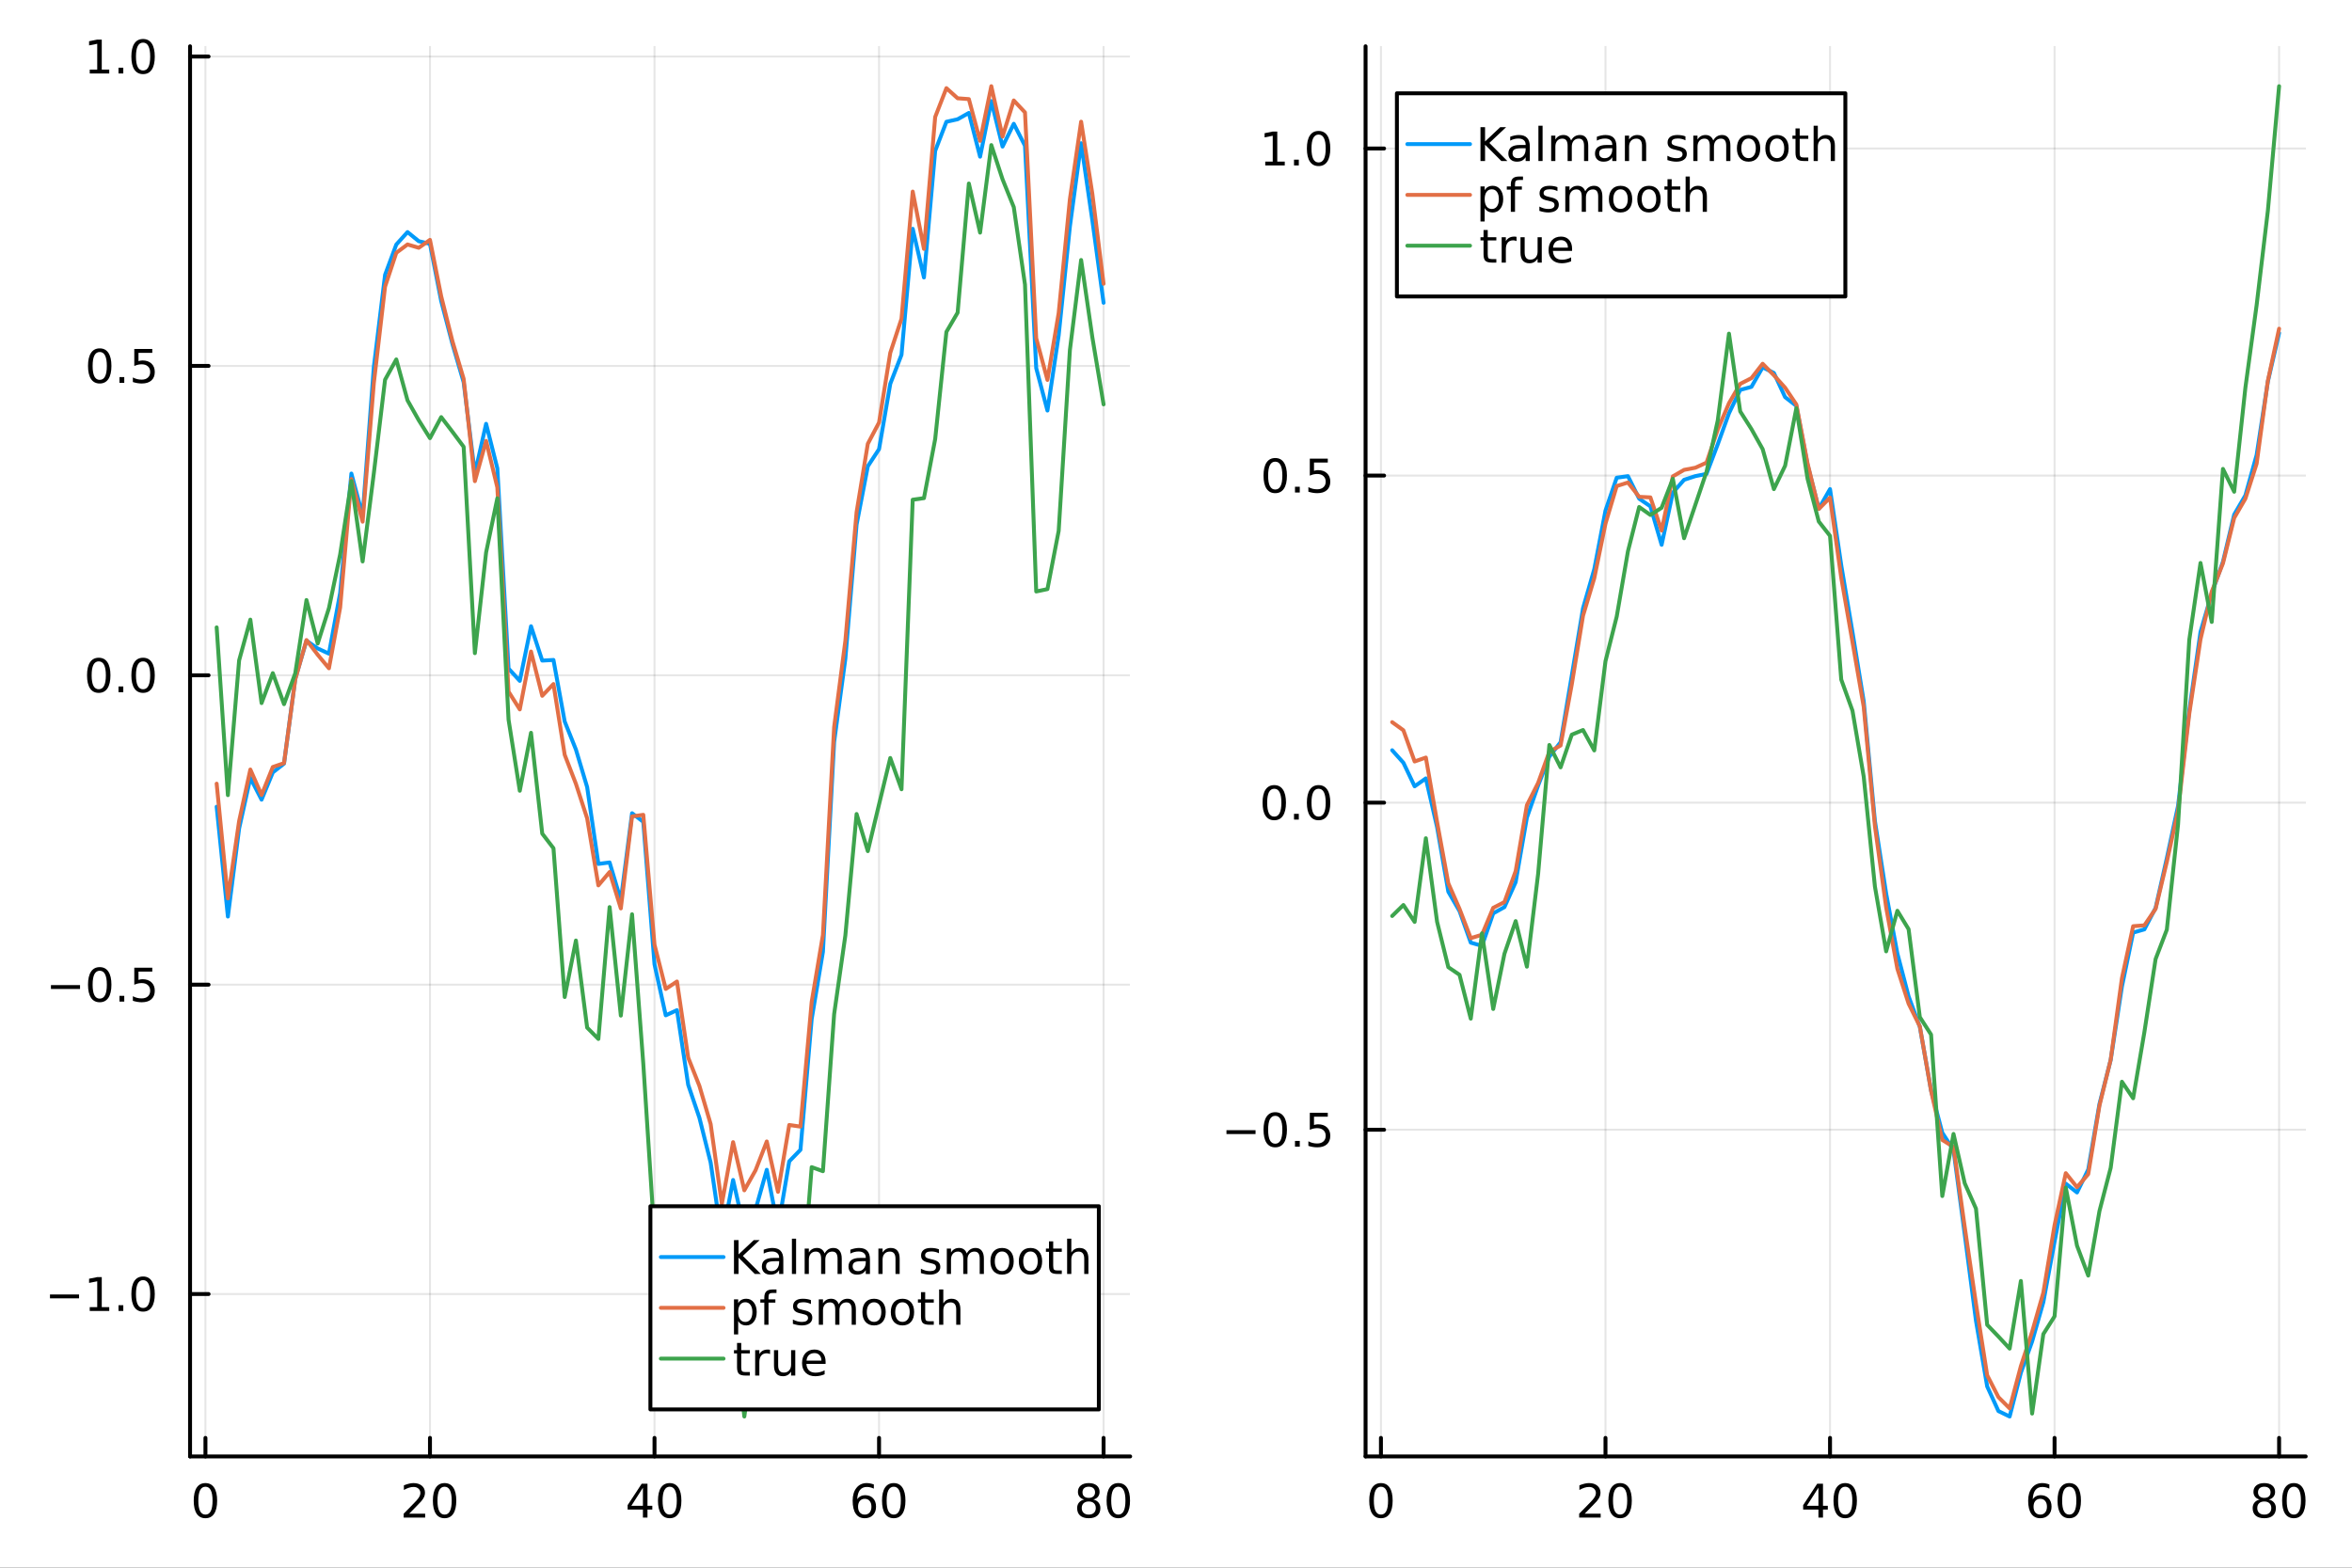 <?xml version="1.0" encoding="utf-8"?>
<svg xmlns="http://www.w3.org/2000/svg" xmlns:xlink="http://www.w3.org/1999/xlink" width="600" height="400" viewBox="0 0 2400 1600">
<rect x="0" y="0" width="2400" height="1600" fill="#333333" stroke="none"/>
<defs>
  <clipPath id="clip090">
    <rect x="0" y="0" width="2400" height="1600"/>
  </clipPath>
</defs>
<path clip-path="url(#clip090)" d="M0 1600 L2400 1600 L2400 0 L0 0  Z" fill="#ffffff" fill-rule="evenodd" fill-opacity="1"/>
<defs>
  <clipPath id="clip091">
    <rect x="480" y="0" width="1681" height="1600"/>
  </clipPath>
</defs>
<path clip-path="url(#clip090)" d="M193.936 1486.45 L1153.25 1486.45 L1153.25 47.244 L193.936 47.244  Z" fill="#ffffff" fill-rule="evenodd" fill-opacity="1"/>
<defs>
  <clipPath id="clip092">
    <rect x="193" y="47" width="960" height="1440"/>
  </clipPath>
</defs>
<polyline clip-path="url(#clip092)" style="stroke:#000000; stroke-linecap:round; stroke-linejoin:round; stroke-width:2; stroke-opacity:0.1; fill:none" points="209.631,1486.45 209.631,47.244 "/>
<polyline clip-path="url(#clip092)" style="stroke:#000000; stroke-linecap:round; stroke-linejoin:round; stroke-width:2; stroke-opacity:0.1; fill:none" points="438.749,1486.45 438.749,47.244 "/>
<polyline clip-path="url(#clip092)" style="stroke:#000000; stroke-linecap:round; stroke-linejoin:round; stroke-width:2; stroke-opacity:0.1; fill:none" points="667.867,1486.45 667.867,47.244 "/>
<polyline clip-path="url(#clip092)" style="stroke:#000000; stroke-linecap:round; stroke-linejoin:round; stroke-width:2; stroke-opacity:0.1; fill:none" points="896.985,1486.45 896.985,47.244 "/>
<polyline clip-path="url(#clip092)" style="stroke:#000000; stroke-linecap:round; stroke-linejoin:round; stroke-width:2; stroke-opacity:0.1; fill:none" points="1126.1,1486.45 1126.1,47.244 "/>
<polyline clip-path="url(#clip092)" style="stroke:#000000; stroke-linecap:round; stroke-linejoin:round; stroke-width:2; stroke-opacity:0.1; fill:none" points="193.936,1320.71 1153.25,1320.71 "/>
<polyline clip-path="url(#clip092)" style="stroke:#000000; stroke-linecap:round; stroke-linejoin:round; stroke-width:2; stroke-opacity:0.1; fill:none" points="193.936,1004.96 1153.25,1004.96 "/>
<polyline clip-path="url(#clip092)" style="stroke:#000000; stroke-linecap:round; stroke-linejoin:round; stroke-width:2; stroke-opacity:0.1; fill:none" points="193.936,689.206 1153.25,689.206 "/>
<polyline clip-path="url(#clip092)" style="stroke:#000000; stroke-linecap:round; stroke-linejoin:round; stroke-width:2; stroke-opacity:0.1; fill:none" points="193.936,373.454 1153.25,373.454 "/>
<polyline clip-path="url(#clip092)" style="stroke:#000000; stroke-linecap:round; stroke-linejoin:round; stroke-width:2; stroke-opacity:0.1; fill:none" points="193.936,57.701 1153.25,57.701 "/>
<polyline clip-path="url(#clip090)" style="stroke:#000000; stroke-linecap:round; stroke-linejoin:round; stroke-width:4; stroke-opacity:1; fill:none" points="193.936,1486.45 1153.25,1486.45 "/>
<polyline clip-path="url(#clip090)" style="stroke:#000000; stroke-linecap:round; stroke-linejoin:round; stroke-width:4; stroke-opacity:1; fill:none" points="209.631,1486.45 209.631,1467.55 "/>
<polyline clip-path="url(#clip090)" style="stroke:#000000; stroke-linecap:round; stroke-linejoin:round; stroke-width:4; stroke-opacity:1; fill:none" points="438.749,1486.45 438.749,1467.55 "/>
<polyline clip-path="url(#clip090)" style="stroke:#000000; stroke-linecap:round; stroke-linejoin:round; stroke-width:4; stroke-opacity:1; fill:none" points="667.867,1486.45 667.867,1467.55 "/>
<polyline clip-path="url(#clip090)" style="stroke:#000000; stroke-linecap:round; stroke-linejoin:round; stroke-width:4; stroke-opacity:1; fill:none" points="896.985,1486.45 896.985,1467.55 "/>
<polyline clip-path="url(#clip090)" style="stroke:#000000; stroke-linecap:round; stroke-linejoin:round; stroke-width:4; stroke-opacity:1; fill:none" points="1126.1,1486.45 1126.1,1467.55 "/>
<path clip-path="url(#clip090)" d="M209.631 1517.37 Q206.019 1517.37 204.191 1520.93 Q202.385 1524.47 202.385 1531.6 Q202.385 1538.71 204.191 1542.27 Q206.019 1545.82 209.631 1545.82 Q213.265 1545.82 215.07 1542.27 Q216.899 1538.71 216.899 1531.6 Q216.899 1524.47 215.07 1520.93 Q213.265 1517.37 209.631 1517.37 M209.631 1513.66 Q215.441 1513.66 218.496 1518.27 Q221.575 1522.85 221.575 1531.6 Q221.575 1540.33 218.496 1544.94 Q215.441 1549.52 209.631 1549.52 Q203.82 1549.52 200.742 1544.94 Q197.686 1540.33 197.686 1531.6 Q197.686 1522.85 200.742 1518.27 Q203.82 1513.66 209.631 1513.66 Z" fill="#000000" fill-rule="nonzero" fill-opacity="1" /><path clip-path="url(#clip090)" d="M417.522 1544.91 L433.841 1544.91 L433.841 1548.85 L411.897 1548.85 L411.897 1544.91 Q414.559 1542.16 419.142 1537.53 Q423.749 1532.88 424.929 1531.53 Q427.175 1529.01 428.054 1527.27 Q428.957 1525.51 428.957 1523.82 Q428.957 1521.07 427.013 1519.33 Q425.091 1517.6 421.99 1517.6 Q419.79 1517.6 417.337 1518.36 Q414.906 1519.13 412.128 1520.68 L412.128 1515.95 Q414.953 1514.82 417.406 1514.24 Q419.86 1513.66 421.897 1513.66 Q427.267 1513.66 430.462 1516.35 Q433.656 1519.03 433.656 1523.52 Q433.656 1525.65 432.846 1527.57 Q432.059 1529.47 429.952 1532.07 Q429.374 1532.74 426.272 1535.95 Q423.17 1539.15 417.522 1544.91 Z" fill="#000000" fill-rule="nonzero" fill-opacity="1" /><path clip-path="url(#clip090)" d="M453.656 1517.37 Q450.045 1517.37 448.216 1520.93 Q446.411 1524.47 446.411 1531.6 Q446.411 1538.71 448.216 1542.27 Q450.045 1545.82 453.656 1545.82 Q457.29 1545.82 459.096 1542.27 Q460.925 1538.71 460.925 1531.6 Q460.925 1524.47 459.096 1520.93 Q457.29 1517.37 453.656 1517.37 M453.656 1513.66 Q459.466 1513.66 462.522 1518.27 Q465.6 1522.85 465.6 1531.6 Q465.6 1540.33 462.522 1544.94 Q459.466 1549.52 453.656 1549.52 Q447.846 1549.52 444.767 1544.94 Q441.712 1540.33 441.712 1531.6 Q441.712 1522.85 444.767 1518.27 Q447.846 1513.66 453.656 1513.66 Z" fill="#000000" fill-rule="nonzero" fill-opacity="1" /><path clip-path="url(#clip090)" d="M656.038 1518.36 L644.233 1536.81 L656.038 1536.81 L656.038 1518.36 M654.811 1514.29 L660.691 1514.29 L660.691 1536.81 L665.621 1536.81 L665.621 1540.7 L660.691 1540.7 L660.691 1548.85 L656.038 1548.85 L656.038 1540.7 L640.436 1540.7 L640.436 1536.19 L654.811 1514.29 Z" fill="#000000" fill-rule="nonzero" fill-opacity="1" /><path clip-path="url(#clip090)" d="M683.353 1517.37 Q679.742 1517.37 677.913 1520.93 Q676.108 1524.47 676.108 1531.6 Q676.108 1538.71 677.913 1542.27 Q679.742 1545.82 683.353 1545.82 Q686.987 1545.82 688.793 1542.27 Q690.621 1538.71 690.621 1531.6 Q690.621 1524.47 688.793 1520.93 Q686.987 1517.37 683.353 1517.37 M683.353 1513.66 Q689.163 1513.66 692.219 1518.27 Q695.297 1522.85 695.297 1531.6 Q695.297 1540.33 692.219 1544.94 Q689.163 1549.52 683.353 1549.52 Q677.543 1549.52 674.464 1544.94 Q671.408 1540.33 671.408 1531.6 Q671.408 1522.85 674.464 1518.27 Q677.543 1513.66 683.353 1513.66 Z" fill="#000000" fill-rule="nonzero" fill-opacity="1" /><path clip-path="url(#clip090)" d="M882.39 1529.7 Q879.242 1529.7 877.39 1531.86 Q875.561 1534.01 875.561 1537.76 Q875.561 1541.49 877.39 1543.66 Q879.242 1545.82 882.39 1545.82 Q885.538 1545.82 887.367 1543.66 Q889.219 1541.49 889.219 1537.76 Q889.219 1534.01 887.367 1531.86 Q885.538 1529.7 882.39 1529.7 M891.672 1515.05 L891.672 1519.31 Q889.913 1518.48 888.108 1518.04 Q886.325 1517.6 884.566 1517.6 Q879.936 1517.6 877.483 1520.72 Q875.052 1523.85 874.705 1530.17 Q876.071 1528.15 878.131 1527.09 Q880.191 1526 882.668 1526 Q887.876 1526 890.885 1529.17 Q893.918 1532.32 893.918 1537.76 Q893.918 1543.08 890.77 1546.3 Q887.622 1549.52 882.39 1549.52 Q876.395 1549.52 873.224 1544.94 Q870.052 1540.33 870.052 1531.6 Q870.052 1523.41 873.941 1518.55 Q877.83 1513.66 884.381 1513.66 Q886.14 1513.66 887.923 1514.01 Q889.728 1514.36 891.672 1515.05 Z" fill="#000000" fill-rule="nonzero" fill-opacity="1" /><path clip-path="url(#clip090)" d="M911.973 1517.37 Q908.362 1517.37 906.534 1520.93 Q904.728 1524.47 904.728 1531.6 Q904.728 1538.71 906.534 1542.27 Q908.362 1545.82 911.973 1545.82 Q915.608 1545.82 917.413 1542.27 Q919.242 1538.71 919.242 1531.6 Q919.242 1524.47 917.413 1520.93 Q915.608 1517.37 911.973 1517.37 M911.973 1513.66 Q917.783 1513.66 920.839 1518.27 Q923.918 1522.85 923.918 1531.6 Q923.918 1540.33 920.839 1544.94 Q917.783 1549.52 911.973 1549.52 Q906.163 1549.52 903.084 1544.94 Q900.029 1540.33 900.029 1531.6 Q900.029 1522.85 903.084 1518.27 Q906.163 1513.66 911.973 1513.66 Z" fill="#000000" fill-rule="nonzero" fill-opacity="1" /><path clip-path="url(#clip090)" d="M1110.98 1532.44 Q1107.64 1532.44 1105.72 1534.22 Q1103.82 1536 1103.82 1539.13 Q1103.82 1542.25 1105.72 1544.03 Q1107.64 1545.82 1110.98 1545.82 Q1114.31 1545.82 1116.23 1544.03 Q1118.15 1542.23 1118.15 1539.13 Q1118.15 1536 1116.23 1534.22 Q1114.33 1532.44 1110.98 1532.44 M1106.3 1530.45 Q1103.29 1529.7 1101.6 1527.64 Q1099.93 1525.58 1099.93 1522.62 Q1099.93 1518.48 1102.87 1516.07 Q1105.84 1513.66 1110.98 1513.66 Q1116.14 1513.66 1119.08 1516.07 Q1122.02 1518.48 1122.02 1522.62 Q1122.02 1525.58 1120.33 1527.64 Q1118.66 1529.7 1115.67 1530.45 Q1119.05 1531.23 1120.93 1533.52 Q1122.83 1535.82 1122.83 1539.13 Q1122.83 1544.15 1119.75 1546.83 Q1116.69 1549.52 1110.98 1549.52 Q1105.26 1549.52 1102.18 1546.83 Q1099.12 1544.15 1099.12 1539.13 Q1099.12 1535.82 1101.02 1533.52 Q1102.92 1531.23 1106.3 1530.45 M1104.59 1523.06 Q1104.59 1525.75 1106.25 1527.25 Q1107.94 1528.76 1110.98 1528.76 Q1113.99 1528.76 1115.67 1527.25 Q1117.39 1525.75 1117.39 1523.06 Q1117.39 1520.38 1115.67 1518.87 Q1113.99 1517.37 1110.98 1517.37 Q1107.94 1517.37 1106.25 1518.87 Q1104.59 1520.38 1104.59 1523.06 Z" fill="#000000" fill-rule="nonzero" fill-opacity="1" /><path clip-path="url(#clip090)" d="M1141.14 1517.37 Q1137.53 1517.37 1135.7 1520.93 Q1133.89 1524.47 1133.89 1531.6 Q1133.89 1538.71 1135.7 1542.27 Q1137.53 1545.82 1141.14 1545.82 Q1144.77 1545.82 1146.58 1542.27 Q1148.41 1538.71 1148.41 1531.6 Q1148.41 1524.47 1146.58 1520.93 Q1144.77 1517.37 1141.14 1517.37 M1141.14 1513.66 Q1146.95 1513.66 1150 1518.27 Q1153.08 1522.85 1153.08 1531.6 Q1153.08 1540.33 1150 1544.94 Q1146.95 1549.52 1141.14 1549.52 Q1135.33 1549.52 1132.25 1544.94 Q1129.19 1540.33 1129.19 1531.6 Q1129.19 1522.85 1132.25 1518.27 Q1135.33 1513.66 1141.14 1513.66 Z" fill="#000000" fill-rule="nonzero" fill-opacity="1" /><polyline clip-path="url(#clip090)" style="stroke:#000000; stroke-linecap:round; stroke-linejoin:round; stroke-width:4; stroke-opacity:1; fill:none" points="193.936,1486.45 193.936,47.244 "/>
<polyline clip-path="url(#clip090)" style="stroke:#000000; stroke-linecap:round; stroke-linejoin:round; stroke-width:4; stroke-opacity:1; fill:none" points="193.936,1320.71 212.834,1320.71 "/>
<polyline clip-path="url(#clip090)" style="stroke:#000000; stroke-linecap:round; stroke-linejoin:round; stroke-width:4; stroke-opacity:1; fill:none" points="193.936,1004.96 212.834,1004.96 "/>
<polyline clip-path="url(#clip090)" style="stroke:#000000; stroke-linecap:round; stroke-linejoin:round; stroke-width:4; stroke-opacity:1; fill:none" points="193.936,689.206 212.834,689.206 "/>
<polyline clip-path="url(#clip090)" style="stroke:#000000; stroke-linecap:round; stroke-linejoin:round; stroke-width:4; stroke-opacity:1; fill:none" points="193.936,373.454 212.834,373.454 "/>
<polyline clip-path="url(#clip090)" style="stroke:#000000; stroke-linecap:round; stroke-linejoin:round; stroke-width:4; stroke-opacity:1; fill:none" points="193.936,57.701 212.834,57.701 "/>
<path clip-path="url(#clip090)" d="M50.992 1321.16 L80.668 1321.16 L80.668 1325.1 L50.992 1325.1 L50.992 1321.16 Z" fill="#000000" fill-rule="nonzero" fill-opacity="1" /><path clip-path="url(#clip090)" d="M91.571 1334.06 L99.21 1334.06 L99.21 1307.69 L90.899 1309.36 L90.899 1305.1 L99.163 1303.43 L103.839 1303.43 L103.839 1334.06 L111.478 1334.06 L111.478 1337.99 L91.571 1337.99 L91.571 1334.06 Z" fill="#000000" fill-rule="nonzero" fill-opacity="1" /><path clip-path="url(#clip090)" d="M120.922 1332.11 L125.807 1332.11 L125.807 1337.99 L120.922 1337.99 L120.922 1332.11 Z" fill="#000000" fill-rule="nonzero" fill-opacity="1" /><path clip-path="url(#clip090)" d="M145.992 1306.51 Q142.381 1306.51 140.552 1310.08 Q138.746 1313.62 138.746 1320.75 Q138.746 1327.85 140.552 1331.42 Q142.381 1334.96 145.992 1334.96 Q149.626 1334.96 151.431 1331.42 Q153.26 1327.85 153.26 1320.75 Q153.26 1313.62 151.431 1310.08 Q149.626 1306.51 145.992 1306.51 M145.992 1302.81 Q151.802 1302.81 154.857 1307.41 Q157.936 1312 157.936 1320.75 Q157.936 1329.47 154.857 1334.08 Q151.802 1338.66 145.992 1338.66 Q140.181 1338.66 137.103 1334.08 Q134.047 1329.47 134.047 1320.75 Q134.047 1312 137.103 1307.41 Q140.181 1302.81 145.992 1302.81 Z" fill="#000000" fill-rule="nonzero" fill-opacity="1" /><path clip-path="url(#clip090)" d="M51.987 1005.41 L81.663 1005.41 L81.663 1009.35 L51.987 1009.35 L51.987 1005.41 Z" fill="#000000" fill-rule="nonzero" fill-opacity="1" /><path clip-path="url(#clip090)" d="M101.756 990.758 Q98.145 990.758 96.316 994.323 Q94.51 997.864 94.51 1004.99 Q94.51 1012.1 96.316 1015.67 Q98.145 1019.21 101.756 1019.21 Q105.39 1019.21 107.196 1015.67 Q109.024 1012.1 109.024 1004.99 Q109.024 997.864 107.196 994.323 Q105.39 990.758 101.756 990.758 M101.756 987.054 Q107.566 987.054 110.621 991.661 Q113.7 996.244 113.7 1004.99 Q113.7 1013.72 110.621 1018.33 Q107.566 1022.91 101.756 1022.91 Q95.946 1022.91 92.867 1018.33 Q89.811 1013.72 89.811 1004.99 Q89.811 996.244 92.867 991.661 Q95.946 987.054 101.756 987.054 Z" fill="#000000" fill-rule="nonzero" fill-opacity="1" /><path clip-path="url(#clip090)" d="M121.918 1016.36 L126.802 1016.36 L126.802 1022.24 L121.918 1022.24 L121.918 1016.36 Z" fill="#000000" fill-rule="nonzero" fill-opacity="1" /><path clip-path="url(#clip090)" d="M137.033 987.679 L155.39 987.679 L155.39 991.614 L141.316 991.614 L141.316 1000.09 Q142.334 999.739 143.353 999.577 Q144.371 999.392 145.39 999.392 Q151.177 999.392 154.556 1002.56 Q157.936 1005.73 157.936 1011.15 Q157.936 1016.73 154.464 1019.83 Q150.992 1022.91 144.672 1022.91 Q142.496 1022.91 140.228 1022.54 Q137.982 1022.17 135.575 1021.43 L135.575 1016.73 Q137.658 1017.86 139.881 1018.42 Q142.103 1018.98 144.58 1018.98 Q148.584 1018.98 150.922 1016.87 Q153.26 1014.76 153.26 1011.15 Q153.26 1007.54 150.922 1005.43 Q148.584 1003.33 144.58 1003.33 Q142.705 1003.33 140.83 1003.74 Q138.978 1004.16 137.033 1005.04 L137.033 987.679 Z" fill="#000000" fill-rule="nonzero" fill-opacity="1" /><path clip-path="url(#clip090)" d="M100.76 675.005 Q97.149 675.005 95.321 678.57 Q93.515 682.111 93.515 689.241 Q93.515 696.348 95.321 699.912 Q97.149 703.454 100.76 703.454 Q104.395 703.454 106.2 699.912 Q108.029 696.348 108.029 689.241 Q108.029 682.111 106.2 678.57 Q104.395 675.005 100.76 675.005 M100.76 671.301 Q106.571 671.301 109.626 675.908 Q112.705 680.491 112.705 689.241 Q112.705 697.968 109.626 702.574 Q106.571 707.158 100.76 707.158 Q94.95 707.158 91.871 702.574 Q88.816 697.968 88.816 689.241 Q88.816 680.491 91.871 675.908 Q94.95 671.301 100.76 671.301 Z" fill="#000000" fill-rule="nonzero" fill-opacity="1" /><path clip-path="url(#clip090)" d="M120.922 700.607 L125.807 700.607 L125.807 706.486 L120.922 706.486 L120.922 700.607 Z" fill="#000000" fill-rule="nonzero" fill-opacity="1" /><path clip-path="url(#clip090)" d="M145.992 675.005 Q142.381 675.005 140.552 678.57 Q138.746 682.111 138.746 689.241 Q138.746 696.348 140.552 699.912 Q142.381 703.454 145.992 703.454 Q149.626 703.454 151.431 699.912 Q153.26 696.348 153.26 689.241 Q153.26 682.111 151.431 678.57 Q149.626 675.005 145.992 675.005 M145.992 671.301 Q151.802 671.301 154.857 675.908 Q157.936 680.491 157.936 689.241 Q157.936 697.968 154.857 702.574 Q151.802 707.158 145.992 707.158 Q140.181 707.158 137.103 702.574 Q134.047 697.968 134.047 689.241 Q134.047 680.491 137.103 675.908 Q140.181 671.301 145.992 671.301 Z" fill="#000000" fill-rule="nonzero" fill-opacity="1" /><path clip-path="url(#clip090)" d="M101.756 359.252 Q98.145 359.252 96.316 362.817 Q94.51 366.359 94.51 373.488 Q94.51 380.595 96.316 384.16 Q98.145 387.701 101.756 387.701 Q105.39 387.701 107.196 384.16 Q109.024 380.595 109.024 373.488 Q109.024 366.359 107.196 362.817 Q105.39 359.252 101.756 359.252 M101.756 355.549 Q107.566 355.549 110.621 360.155 Q113.7 364.738 113.7 373.488 Q113.7 382.215 110.621 386.822 Q107.566 391.405 101.756 391.405 Q95.946 391.405 92.867 386.822 Q89.811 382.215 89.811 373.488 Q89.811 364.738 92.867 360.155 Q95.946 355.549 101.756 355.549 Z" fill="#000000" fill-rule="nonzero" fill-opacity="1" /><path clip-path="url(#clip090)" d="M121.918 384.854 L126.802 384.854 L126.802 390.734 L121.918 390.734 L121.918 384.854 Z" fill="#000000" fill-rule="nonzero" fill-opacity="1" /><path clip-path="url(#clip090)" d="M137.033 356.174 L155.39 356.174 L155.39 360.109 L141.316 360.109 L141.316 368.581 Q142.334 368.234 143.353 368.072 Q144.371 367.887 145.39 367.887 Q151.177 367.887 154.556 371.058 Q157.936 374.229 157.936 379.646 Q157.936 385.224 154.464 388.326 Q150.992 391.405 144.672 391.405 Q142.496 391.405 140.228 391.035 Q137.982 390.664 135.575 389.923 L135.575 385.224 Q137.658 386.359 139.881 386.914 Q142.103 387.47 144.58 387.47 Q148.584 387.47 150.922 385.363 Q153.26 383.257 153.26 379.646 Q153.26 376.035 150.922 373.928 Q148.584 371.822 144.58 371.822 Q142.705 371.822 140.83 372.238 Q138.978 372.655 137.033 373.535 L137.033 356.174 Z" fill="#000000" fill-rule="nonzero" fill-opacity="1" /><path clip-path="url(#clip090)" d="M91.571 71.046 L99.21 71.046 L99.21 44.68 L90.899 46.347 L90.899 42.088 L99.163 40.421 L103.839 40.421 L103.839 71.046 L111.478 71.046 L111.478 74.981 L91.571 74.981 L91.571 71.046 Z" fill="#000000" fill-rule="nonzero" fill-opacity="1" /><path clip-path="url(#clip090)" d="M120.922 69.101 L125.807 69.101 L125.807 74.981 L120.922 74.981 L120.922 69.101 Z" fill="#000000" fill-rule="nonzero" fill-opacity="1" /><path clip-path="url(#clip090)" d="M145.992 43.5 Q142.381 43.5 140.552 47.064 Q138.746 50.606 138.746 57.736 Q138.746 64.842 140.552 68.407 Q142.381 71.949 145.992 71.949 Q149.626 71.949 151.431 68.407 Q153.26 64.842 153.26 57.736 Q153.26 50.606 151.431 47.064 Q149.626 43.5 145.992 43.5 M145.992 39.796 Q151.802 39.796 154.857 44.402 Q157.936 48.986 157.936 57.736 Q157.936 66.463 154.857 71.069 Q151.802 75.652 145.992 75.652 Q140.181 75.652 137.103 71.069 Q134.047 66.463 134.047 57.736 Q134.047 48.986 137.103 44.402 Q140.181 39.796 145.992 39.796 Z" fill="#000000" fill-rule="nonzero" fill-opacity="1" /><polyline clip-path="url(#clip092)" style="stroke:#009af9; stroke-linecap:round; stroke-linejoin:round; stroke-width:4; stroke-opacity:1; fill:none" points="221.086,823.326 232.542,935.441 243.998,845.549 255.454,793.935 266.91,816.161 278.366,788.363 289.822,779.332 301.278,692.72 312.734,653.923 324.19,661.851 335.646,667.116 347.101,605.147 358.557,483.32 370.013,526.209 381.469,374.603 392.925,280.528 404.381,249.596 415.837,236.869 427.293,246.169 438.749,248.883 450.205,307.271 461.661,351.026 473.116,390.138 484.572,483.268 496.028,432.546 507.484,477.955 518.94,682.36 530.396,694.893 541.852,639.151 553.308,674.209 564.764,673.56 576.22,736.376 587.675,764.989 599.131,803.334 610.587,881.722 622.043,880.223 633.499,918.864 644.955,830.008 656.411,838.748 667.867,984.186 679.323,1036.25 690.779,1030.99 702.235,1107.15 713.69,1140.86 725.146,1186.51 736.602,1264.88 748.058,1204.3 759.514,1254.94 770.97,1234.39 782.426,1193.91 793.882,1253.2 805.338,1185.29 816.794,1173.51 828.25,1040.03 839.705,971.49 851.161,757.251 862.617,672.25 874.073,535.387 885.529,475.88 896.985,458.408 908.441,391.743 919.897,362.088 931.353,233.519 942.809,283.199 954.264,153.965 965.72,124.293 977.176,121.716 988.632,115.262 1000.09,159.907 1011.54,103.132 1023,149.597 1034.46,126.344 1045.91,148.77 1057.37,375.73 1068.82,419.026 1080.28,342.209 1091.74,231.012 1103.19,146.161 1114.65,225.026 1126.1,309.015 "/>
<polyline clip-path="url(#clip092)" style="stroke:#e26f46; stroke-linecap:round; stroke-linejoin:round; stroke-width:4; stroke-opacity:1; fill:none" points="221.086,799.83 232.542,916.959 243.998,837.958 255.454,785.374 266.91,811.415 278.366,782.823 289.822,778.854 301.278,693.415 312.734,653.239 324.19,668.259 335.646,682.073 347.101,620.085 358.557,488.921 370.013,532.419 381.469,390.957 392.925,292.528 404.381,258.004 415.837,249.498 427.293,252.898 438.749,244.813 450.205,302.388 461.661,348.178 473.116,386.629 484.572,491.089 496.028,450.008 507.484,497.471 518.94,705.915 530.396,724.045 541.852,664.943 553.308,710.143 564.764,698.139 576.22,770.355 587.675,799.985 599.131,835.206 610.587,903.614 622.043,890.005 633.499,927.144 644.955,833.278 656.411,831.623 667.867,964.204 679.323,1009.36 690.779,1001.73 702.235,1079.43 713.69,1108.31 725.146,1147.22 736.602,1228.66 748.058,1165.68 759.514,1214.83 770.97,1194.41 782.426,1164.98 793.882,1216.39 805.338,1148.16 816.794,1149.83 828.25,1022.5 839.705,954.299 851.161,742.108 862.617,654.013 874.073,522.652 885.529,452.933 896.985,431.224 908.441,360.096 919.897,325.3 931.353,195.53 942.809,254.027 954.264,119.397 965.72,89.979 977.176,100.308 988.632,101.145 1000.09,143.767 1011.54,87.976 1023,139.446 1034.46,102.522 1045.91,114.723 1057.37,345.214 1068.82,387.751 1080.28,319.51 1091.74,203.225 1103.19,124.193 1114.65,197.849 1126.1,289.583 "/>
<polyline clip-path="url(#clip092)" style="stroke:#3da44d; stroke-linecap:round; stroke-linejoin:round; stroke-width:4; stroke-opacity:1; fill:none" points="221.086,640.315 232.542,811.521 243.998,673.986 255.454,632.396 266.91,717.556 278.366,687.028 289.822,718.682 301.278,687.148 312.734,612.402 324.19,656.764 335.646,620.658 347.101,565.777 358.557,490.961 370.013,573.028 381.469,482.957 392.925,387.533 404.381,366.834 415.837,408.609 427.293,428.876 438.749,447.193 450.205,425.707 461.661,440.662 473.116,456.021 484.572,666.624 496.028,563.839 507.484,508.561 518.94,734.489 530.396,807.06 541.852,747.907 553.308,850.793 564.764,865.74 576.22,1017.57 587.675,959.901 599.131,1048.79 610.587,1060.37 622.043,925.785 633.499,1036.54 644.955,933.121 656.411,1085.6 667.867,1262.33 679.323,1269.15 690.779,1258.75 702.235,1302.45 713.69,1318.84 725.146,1265.68 736.602,1288 748.058,1342.26 759.514,1445.72 770.97,1363.51 782.426,1276.11 793.882,1338.07 805.338,1279.62 816.794,1336.21 828.25,1191.2 839.705,1195.34 851.161,1035.07 862.617,954.677 874.073,830.783 885.529,868.671 896.985,820.971 908.441,773.609 919.897,805.552 931.353,510.009 942.809,508.41 954.264,448.133 965.72,338.729 977.176,319.103 988.632,187.294 1000.09,237.419 1011.54,148.061 1023,182.968 1034.46,211.389 1045.91,290.445 1057.37,603.663 1068.82,601.251 1080.28,541.794 1091.74,357.258 1103.19,265.345 1114.65,344.344 1126.1,412.723 "/>
<path clip-path="url(#clip090)" d="M663.68 1438.47 L1121.28 1438.47 L1121.28 1231.11 L663.68 1231.11  Z" fill="#ffffff" fill-rule="evenodd" fill-opacity="1"/>
<polyline clip-path="url(#clip090)" style="stroke:#000000; stroke-linecap:round; stroke-linejoin:round; stroke-width:4; stroke-opacity:1; fill:none" points="663.68,1438.47 1121.28,1438.47 1121.28,1231.11 663.68,1231.11 663.68,1438.47 "/>
<polyline clip-path="url(#clip090)" style="stroke:#009af9; stroke-linecap:round; stroke-linejoin:round; stroke-width:4; stroke-opacity:1; fill:none" points="674.339,1282.95 738.293,1282.95 "/>
<path clip-path="url(#clip090)" d="M748.953 1265.67 L753.628 1265.67 L753.628 1280.28 L769.138 1265.67 L775.156 1265.67 L758.003 1281.79 L776.383 1300.23 L770.226 1300.23 L753.628 1283.59 L753.628 1300.23 L748.953 1300.23 L748.953 1265.67 Z" fill="#000000" fill-rule="nonzero" fill-opacity="1" /><path clip-path="url(#clip090)" d="M790.804 1287.2 Q785.642 1287.2 783.651 1288.38 Q781.661 1289.56 781.661 1292.41 Q781.661 1294.68 783.142 1296.02 Q784.647 1297.34 787.216 1297.34 Q790.758 1297.34 792.887 1294.84 Q795.04 1292.32 795.04 1288.15 L795.04 1287.2 L790.804 1287.2 M799.299 1285.44 L799.299 1300.23 L795.04 1300.23 L795.04 1296.3 Q793.582 1298.66 791.406 1299.79 Q789.23 1300.91 786.082 1300.91 Q782.1 1300.91 779.739 1298.68 Q777.401 1296.44 777.401 1292.69 Q777.401 1288.31 780.318 1286.09 Q783.258 1283.87 789.068 1283.87 L795.04 1283.87 L795.04 1283.45 Q795.04 1280.51 793.096 1278.92 Q791.175 1277.29 787.679 1277.29 Q785.457 1277.29 783.35 1277.83 Q781.244 1278.36 779.3 1279.42 L779.3 1275.49 Q781.638 1274.59 783.837 1274.15 Q786.036 1273.68 788.119 1273.68 Q793.744 1273.68 796.522 1276.6 Q799.299 1279.52 799.299 1285.44 Z" fill="#000000" fill-rule="nonzero" fill-opacity="1" /><path clip-path="url(#clip090)" d="M808.073 1264.22 L812.332 1264.22 L812.332 1300.23 L808.073 1300.23 L808.073 1264.22 Z" fill="#000000" fill-rule="nonzero" fill-opacity="1" /><path clip-path="url(#clip090)" d="M841.429 1279.29 Q843.026 1276.42 845.248 1275.05 Q847.471 1273.68 850.48 1273.68 Q854.531 1273.68 856.73 1276.53 Q858.929 1279.35 858.929 1284.59 L858.929 1300.23 L854.646 1300.23 L854.646 1284.73 Q854.646 1281 853.327 1279.19 Q852.008 1277.39 849.299 1277.39 Q845.989 1277.39 844.068 1279.59 Q842.146 1281.79 842.146 1285.58 L842.146 1300.23 L837.864 1300.23 L837.864 1284.73 Q837.864 1280.98 836.545 1279.19 Q835.225 1277.39 832.471 1277.39 Q829.207 1277.39 827.285 1279.61 Q825.364 1281.81 825.364 1285.58 L825.364 1300.23 L821.082 1300.23 L821.082 1274.31 L825.364 1274.31 L825.364 1278.34 Q826.822 1275.95 828.86 1274.82 Q830.897 1273.68 833.697 1273.68 Q836.521 1273.68 838.489 1275.12 Q840.48 1276.55 841.429 1279.29 Z" fill="#000000" fill-rule="nonzero" fill-opacity="1" /><path clip-path="url(#clip090)" d="M879.206 1287.2 Q874.044 1287.2 872.054 1288.38 Q870.063 1289.56 870.063 1292.41 Q870.063 1294.68 871.544 1296.02 Q873.049 1297.34 875.619 1297.34 Q879.16 1297.34 881.29 1294.84 Q883.443 1292.32 883.443 1288.15 L883.443 1287.2 L879.206 1287.2 M887.702 1285.44 L887.702 1300.23 L883.443 1300.23 L883.443 1296.3 Q881.984 1298.66 879.808 1299.79 Q877.632 1300.91 874.484 1300.91 Q870.503 1300.91 868.142 1298.68 Q865.804 1296.44 865.804 1292.69 Q865.804 1288.31 868.72 1286.09 Q871.66 1283.87 877.47 1283.87 L883.443 1283.87 L883.443 1283.45 Q883.443 1280.51 881.498 1278.92 Q879.577 1277.29 876.081 1277.29 Q873.859 1277.29 871.753 1277.83 Q869.646 1278.36 867.702 1279.42 L867.702 1275.49 Q870.04 1274.59 872.239 1274.15 Q874.438 1273.68 876.521 1273.68 Q882.146 1273.68 884.924 1276.6 Q887.702 1279.52 887.702 1285.44 Z" fill="#000000" fill-rule="nonzero" fill-opacity="1" /><path clip-path="url(#clip090)" d="M918.026 1284.59 L918.026 1300.23 L913.766 1300.23 L913.766 1284.73 Q913.766 1281.04 912.331 1279.22 Q910.896 1277.39 908.026 1277.39 Q904.577 1277.39 902.586 1279.59 Q900.595 1281.79 900.595 1285.58 L900.595 1300.23 L896.313 1300.23 L896.313 1274.31 L900.595 1274.31 L900.595 1278.34 Q902.123 1276 904.183 1274.84 Q906.266 1273.68 908.975 1273.68 Q913.442 1273.68 915.734 1276.46 Q918.026 1279.22 918.026 1284.59 Z" fill="#000000" fill-rule="nonzero" fill-opacity="1" /><path clip-path="url(#clip090)" d="M958.118 1275.07 L958.118 1279.1 Q956.313 1278.17 954.368 1277.71 Q952.424 1277.25 950.34 1277.25 Q947.169 1277.25 945.572 1278.22 Q943.998 1279.19 943.998 1281.14 Q943.998 1282.62 945.132 1283.48 Q946.266 1284.31 949.692 1285.07 L951.151 1285.4 Q955.688 1286.37 957.586 1288.15 Q959.507 1289.91 959.507 1293.08 Q959.507 1296.69 956.637 1298.8 Q953.789 1300.91 948.789 1300.91 Q946.706 1300.91 944.438 1300.49 Q942.192 1300.1 939.692 1299.29 L939.692 1294.89 Q942.053 1296.11 944.345 1296.74 Q946.637 1297.34 948.882 1297.34 Q951.891 1297.34 953.512 1296.32 Q955.132 1295.28 955.132 1293.41 Q955.132 1291.67 953.951 1290.74 Q952.794 1289.82 948.836 1288.96 L947.354 1288.61 Q943.396 1287.78 941.637 1286.07 Q939.877 1284.33 939.877 1281.32 Q939.877 1277.67 942.47 1275.67 Q945.063 1273.68 949.831 1273.68 Q952.192 1273.68 954.275 1274.03 Q956.359 1274.38 958.118 1275.07 Z" fill="#000000" fill-rule="nonzero" fill-opacity="1" /><path clip-path="url(#clip090)" d="M986.474 1279.29 Q988.072 1276.42 990.294 1275.05 Q992.516 1273.68 995.525 1273.68 Q999.576 1273.68 1001.78 1276.53 Q1003.97 1279.35 1003.97 1284.59 L1003.97 1300.23 L999.692 1300.23 L999.692 1284.73 Q999.692 1281 998.372 1279.19 Q997.053 1277.39 994.345 1277.39 Q991.035 1277.39 989.113 1279.59 Q987.192 1281.79 987.192 1285.58 L987.192 1300.23 L982.91 1300.23 L982.91 1284.73 Q982.91 1280.98 981.59 1279.19 Q980.271 1277.39 977.516 1277.39 Q974.252 1277.39 972.331 1279.61 Q970.41 1281.81 970.41 1285.58 L970.41 1300.23 L966.127 1300.23 L966.127 1274.31 L970.41 1274.31 L970.41 1278.34 Q971.868 1275.95 973.905 1274.82 Q975.942 1273.68 978.743 1273.68 Q981.567 1273.68 983.535 1275.12 Q985.525 1276.55 986.474 1279.29 Z" fill="#000000" fill-rule="nonzero" fill-opacity="1" /><path clip-path="url(#clip090)" d="M1022.52 1277.29 Q1019.09 1277.29 1017.1 1279.98 Q1015.11 1282.64 1015.11 1287.29 Q1015.11 1291.95 1017.08 1294.63 Q1019.07 1297.29 1022.52 1297.29 Q1025.92 1297.29 1027.91 1294.61 Q1029.9 1291.92 1029.9 1287.29 Q1029.9 1282.69 1027.91 1280 Q1025.92 1277.29 1022.52 1277.29 M1022.52 1273.68 Q1028.07 1273.68 1031.24 1277.29 Q1034.41 1280.91 1034.41 1287.29 Q1034.41 1293.66 1031.24 1297.29 Q1028.07 1300.91 1022.52 1300.91 Q1016.94 1300.91 1013.77 1297.29 Q1010.62 1293.66 1010.62 1287.29 Q1010.62 1280.91 1013.77 1277.29 Q1016.94 1273.68 1022.52 1273.68 Z" fill="#000000" fill-rule="nonzero" fill-opacity="1" /><path clip-path="url(#clip090)" d="M1051.52 1277.29 Q1048.09 1277.29 1046.1 1279.98 Q1044.11 1282.64 1044.11 1287.29 Q1044.11 1291.95 1046.08 1294.63 Q1048.07 1297.29 1051.52 1297.29 Q1054.92 1297.29 1056.91 1294.61 Q1058.9 1291.92 1058.9 1287.29 Q1058.9 1282.69 1056.91 1280 Q1054.92 1277.29 1051.52 1277.29 M1051.52 1273.68 Q1057.08 1273.68 1060.25 1277.29 Q1063.42 1280.91 1063.42 1287.29 Q1063.42 1293.66 1060.25 1297.29 Q1057.08 1300.91 1051.52 1300.91 Q1045.94 1300.91 1042.77 1297.29 Q1039.62 1293.66 1039.62 1287.29 Q1039.62 1280.91 1042.77 1277.29 Q1045.94 1273.68 1051.52 1273.68 Z" fill="#000000" fill-rule="nonzero" fill-opacity="1" /><path clip-path="url(#clip090)" d="M1074.69 1266.95 L1074.69 1274.31 L1083.46 1274.31 L1083.46 1277.62 L1074.69 1277.62 L1074.69 1291.69 Q1074.69 1294.86 1075.55 1295.77 Q1076.43 1296.67 1079.09 1296.67 L1083.46 1296.67 L1083.46 1300.23 L1079.09 1300.23 Q1074.16 1300.23 1072.28 1298.41 Q1070.41 1296.55 1070.41 1291.69 L1070.41 1277.62 L1067.28 1277.62 L1067.28 1274.31 L1070.41 1274.31 L1070.41 1266.95 L1074.69 1266.95 Z" fill="#000000" fill-rule="nonzero" fill-opacity="1" /><path clip-path="url(#clip090)" d="M1110.62 1284.59 L1110.62 1300.23 L1106.36 1300.23 L1106.36 1284.73 Q1106.36 1281.04 1104.92 1279.22 Q1103.49 1277.39 1100.62 1277.39 Q1097.17 1277.39 1095.18 1279.59 Q1093.19 1281.79 1093.19 1285.58 L1093.19 1300.23 L1088.9 1300.23 L1088.9 1264.22 L1093.19 1264.22 L1093.19 1278.34 Q1094.71 1276 1096.77 1274.84 Q1098.86 1273.68 1101.57 1273.68 Q1106.03 1273.68 1108.33 1276.46 Q1110.62 1279.22 1110.62 1284.59 Z" fill="#000000" fill-rule="nonzero" fill-opacity="1" /><polyline clip-path="url(#clip090)" style="stroke:#e26f46; stroke-linecap:round; stroke-linejoin:round; stroke-width:4; stroke-opacity:1; fill:none" points="674.339,1334.79 738.293,1334.79 "/>
<path clip-path="url(#clip090)" d="M753.235 1348.19 L753.235 1361.94 L748.953 1361.94 L748.953 1326.15 L753.235 1326.15 L753.235 1330.08 Q754.577 1327.77 756.615 1326.66 Q758.675 1325.52 761.522 1325.52 Q766.244 1325.52 769.184 1329.27 Q772.147 1333.02 772.147 1339.13 Q772.147 1345.25 769.184 1349 Q766.244 1352.75 761.522 1352.75 Q758.675 1352.75 756.615 1351.63 Q754.577 1350.5 753.235 1348.19 M767.726 1339.13 Q767.726 1334.44 765.781 1331.77 Q763.86 1329.09 760.48 1329.09 Q757.101 1329.09 755.156 1331.77 Q753.235 1334.44 753.235 1339.13 Q753.235 1343.83 755.156 1346.52 Q757.101 1349.18 760.48 1349.18 Q763.86 1349.18 765.781 1346.52 Q767.726 1343.83 767.726 1339.13 Z" fill="#000000" fill-rule="nonzero" fill-opacity="1" /><path clip-path="url(#clip090)" d="M792.332 1316.06 L792.332 1319.6 L788.258 1319.6 Q785.966 1319.6 785.063 1320.52 Q784.184 1321.45 784.184 1323.86 L784.184 1326.15 L791.198 1326.15 L791.198 1329.46 L784.184 1329.46 L784.184 1352.07 L779.901 1352.07 L779.901 1329.46 L775.827 1329.46 L775.827 1326.15 L779.901 1326.15 L779.901 1324.34 Q779.901 1320.01 781.915 1318.05 Q783.929 1316.06 788.304 1316.06 L792.332 1316.06 Z" fill="#000000" fill-rule="nonzero" fill-opacity="1" /><path clip-path="url(#clip090)" d="M827.494 1326.91 L827.494 1330.94 Q825.688 1330.01 823.744 1329.55 Q821.799 1329.09 819.716 1329.09 Q816.545 1329.09 814.948 1330.06 Q813.373 1331.03 813.373 1332.98 Q813.373 1334.46 814.508 1335.32 Q815.642 1336.15 819.068 1336.91 L820.526 1337.24 Q825.063 1338.21 826.961 1339.99 Q828.883 1341.75 828.883 1344.92 Q828.883 1348.53 826.012 1350.64 Q823.165 1352.75 818.165 1352.75 Q816.082 1352.75 813.813 1352.33 Q811.568 1351.94 809.068 1351.13 L809.068 1346.73 Q811.429 1347.95 813.721 1348.58 Q816.012 1349.18 818.258 1349.18 Q821.267 1349.18 822.887 1348.16 Q824.508 1347.12 824.508 1345.25 Q824.508 1343.51 823.327 1342.58 Q822.17 1341.66 818.211 1340.8 L816.73 1340.45 Q812.772 1339.62 811.012 1337.91 Q809.253 1336.17 809.253 1333.16 Q809.253 1329.51 811.846 1327.51 Q814.438 1325.52 819.207 1325.52 Q821.568 1325.52 823.651 1325.87 Q825.735 1326.22 827.494 1326.91 Z" fill="#000000" fill-rule="nonzero" fill-opacity="1" /><path clip-path="url(#clip090)" d="M855.85 1331.13 Q857.447 1328.26 859.67 1326.89 Q861.892 1325.52 864.901 1325.52 Q868.952 1325.52 871.151 1328.37 Q873.35 1331.19 873.35 1336.43 L873.35 1352.07 L869.068 1352.07 L869.068 1336.57 Q869.068 1332.84 867.748 1331.03 Q866.429 1329.23 863.72 1329.23 Q860.41 1329.23 858.489 1331.43 Q856.568 1333.63 856.568 1337.42 L856.568 1352.07 L852.285 1352.07 L852.285 1336.57 Q852.285 1332.82 850.966 1331.03 Q849.646 1329.23 846.892 1329.23 Q843.628 1329.23 841.707 1331.45 Q839.785 1333.65 839.785 1337.42 L839.785 1352.07 L835.503 1352.07 L835.503 1326.15 L839.785 1326.15 L839.785 1330.18 Q841.244 1327.79 843.281 1326.66 Q845.318 1325.52 848.119 1325.52 Q850.943 1325.52 852.91 1326.96 Q854.901 1328.39 855.85 1331.13 Z" fill="#000000" fill-rule="nonzero" fill-opacity="1" /><path clip-path="url(#clip090)" d="M891.892 1329.13 Q888.466 1329.13 886.475 1331.82 Q884.484 1334.48 884.484 1339.13 Q884.484 1343.79 886.452 1346.47 Q888.443 1349.13 891.892 1349.13 Q895.294 1349.13 897.285 1346.45 Q899.276 1343.76 899.276 1339.13 Q899.276 1334.53 897.285 1331.84 Q895.294 1329.13 891.892 1329.13 M891.892 1325.52 Q897.447 1325.52 900.618 1329.13 Q903.79 1332.75 903.79 1339.13 Q903.79 1345.5 900.618 1349.13 Q897.447 1352.75 891.892 1352.75 Q886.313 1352.75 883.142 1349.13 Q879.993 1345.5 879.993 1339.13 Q879.993 1332.75 883.142 1329.13 Q886.313 1325.52 891.892 1325.52 Z" fill="#000000" fill-rule="nonzero" fill-opacity="1" /><path clip-path="url(#clip090)" d="M920.896 1329.13 Q917.47 1329.13 915.479 1331.82 Q913.489 1334.48 913.489 1339.13 Q913.489 1343.79 915.456 1346.47 Q917.447 1349.13 920.896 1349.13 Q924.299 1349.13 926.29 1346.45 Q928.28 1343.76 928.28 1339.13 Q928.28 1334.53 926.29 1331.84 Q924.299 1329.13 920.896 1329.13 M920.896 1325.52 Q926.452 1325.52 929.623 1329.13 Q932.794 1332.75 932.794 1339.13 Q932.794 1345.5 929.623 1349.13 Q926.452 1352.75 920.896 1352.75 Q915.317 1352.75 912.146 1349.13 Q908.998 1345.5 908.998 1339.13 Q908.998 1332.75 912.146 1329.13 Q915.317 1325.52 920.896 1325.52 Z" fill="#000000" fill-rule="nonzero" fill-opacity="1" /><path clip-path="url(#clip090)" d="M944.067 1318.79 L944.067 1326.15 L952.84 1326.15 L952.84 1329.46 L944.067 1329.46 L944.067 1343.53 Q944.067 1346.7 944.924 1347.61 Q945.803 1348.51 948.465 1348.51 L952.84 1348.51 L952.84 1352.07 L948.465 1352.07 Q943.535 1352.07 941.66 1350.25 Q939.785 1348.39 939.785 1343.53 L939.785 1329.46 L936.66 1329.46 L936.66 1326.15 L939.785 1326.15 L939.785 1318.79 L944.067 1318.79 Z" fill="#000000" fill-rule="nonzero" fill-opacity="1" /><path clip-path="url(#clip090)" d="M979.993 1336.43 L979.993 1352.07 L975.734 1352.07 L975.734 1336.57 Q975.734 1332.88 974.299 1331.06 Q972.863 1329.23 969.993 1329.23 Q966.544 1329.23 964.553 1331.43 Q962.562 1333.63 962.562 1337.42 L962.562 1352.07 L958.28 1352.07 L958.28 1316.06 L962.562 1316.06 L962.562 1330.18 Q964.09 1327.84 966.15 1326.68 Q968.234 1325.52 970.942 1325.52 Q975.41 1325.52 977.701 1328.3 Q979.993 1331.06 979.993 1336.43 Z" fill="#000000" fill-rule="nonzero" fill-opacity="1" /><polyline clip-path="url(#clip090)" style="stroke:#3da44d; stroke-linecap:round; stroke-linejoin:round; stroke-width:4; stroke-opacity:1; fill:none" points="674.339,1386.63 738.293,1386.63 "/>
<path clip-path="url(#clip090)" d="M756.36 1370.63 L756.36 1377.99 L765.133 1377.99 L765.133 1381.3 L756.36 1381.3 L756.36 1395.37 Q756.36 1398.54 757.216 1399.45 Q758.096 1400.35 760.758 1400.35 L765.133 1400.35 L765.133 1403.91 L760.758 1403.91 Q755.827 1403.91 753.952 1402.09 Q752.078 1400.23 752.078 1395.37 L752.078 1381.3 L748.953 1381.3 L748.953 1377.99 L752.078 1377.99 L752.078 1370.63 L756.36 1370.63 Z" fill="#000000" fill-rule="nonzero" fill-opacity="1" /><path clip-path="url(#clip090)" d="M785.758 1381.97 Q785.04 1381.55 784.184 1381.37 Q783.35 1381.16 782.332 1381.16 Q778.721 1381.16 776.776 1383.52 Q774.855 1385.86 774.855 1390.26 L774.855 1403.91 L770.573 1403.91 L770.573 1377.99 L774.855 1377.99 L774.855 1382.02 Q776.198 1379.66 778.351 1378.52 Q780.503 1377.36 783.582 1377.36 Q784.022 1377.36 784.554 1377.43 Q785.087 1377.48 785.735 1377.6 L785.758 1381.97 Z" fill="#000000" fill-rule="nonzero" fill-opacity="1" /><path clip-path="url(#clip090)" d="M789.786 1393.68 L789.786 1377.99 L794.045 1377.99 L794.045 1393.52 Q794.045 1397.2 795.48 1399.05 Q796.915 1400.88 799.786 1400.88 Q803.235 1400.88 805.225 1398.68 Q807.239 1396.48 807.239 1392.69 L807.239 1377.99 L811.498 1377.99 L811.498 1403.91 L807.239 1403.91 L807.239 1399.93 Q805.688 1402.29 803.628 1403.45 Q801.591 1404.59 798.883 1404.59 Q794.415 1404.59 792.1 1401.81 Q789.786 1399.03 789.786 1393.68 M800.503 1377.36 L800.503 1377.36 Z" fill="#000000" fill-rule="nonzero" fill-opacity="1" /><path clip-path="url(#clip090)" d="M842.447 1389.89 L842.447 1391.97 L822.864 1391.97 Q823.142 1396.37 825.503 1398.68 Q827.887 1400.97 832.123 1400.97 Q834.577 1400.97 836.869 1400.37 Q839.184 1399.77 841.452 1398.57 L841.452 1402.59 Q839.16 1403.57 836.753 1404.08 Q834.346 1404.59 831.869 1404.59 Q825.665 1404.59 822.031 1400.97 Q818.42 1397.36 818.42 1391.21 Q818.42 1384.84 821.846 1381.11 Q825.295 1377.36 831.128 1377.36 Q836.359 1377.36 839.392 1380.74 Q842.447 1384.1 842.447 1389.89 M838.188 1388.64 Q838.142 1385.14 836.221 1383.06 Q834.322 1380.97 831.174 1380.97 Q827.61 1380.97 825.457 1382.99 Q823.327 1385 823.003 1388.66 L838.188 1388.64 Z" fill="#000000" fill-rule="nonzero" fill-opacity="1" /><path clip-path="url(#clip090)" d="M1393.44 1486.45 L2352.76 1486.45 L2352.76 47.244 L1393.44 47.244  Z" fill="#ffffff" fill-rule="evenodd" fill-opacity="1"/>
<defs>
  <clipPath id="clip093">
    <rect x="1393" y="47" width="960" height="1440"/>
  </clipPath>
</defs>
<polyline clip-path="url(#clip093)" style="stroke:#000000; stroke-linecap:round; stroke-linejoin:round; stroke-width:2; stroke-opacity:0.1; fill:none" points="1409.13,1486.45 1409.13,47.244 "/>
<polyline clip-path="url(#clip093)" style="stroke:#000000; stroke-linecap:round; stroke-linejoin:round; stroke-width:2; stroke-opacity:0.1; fill:none" points="1638.25,1486.45 1638.25,47.244 "/>
<polyline clip-path="url(#clip093)" style="stroke:#000000; stroke-linecap:round; stroke-linejoin:round; stroke-width:2; stroke-opacity:0.1; fill:none" points="1867.37,1486.45 1867.37,47.244 "/>
<polyline clip-path="url(#clip093)" style="stroke:#000000; stroke-linecap:round; stroke-linejoin:round; stroke-width:2; stroke-opacity:0.1; fill:none" points="2096.49,1486.45 2096.49,47.244 "/>
<polyline clip-path="url(#clip093)" style="stroke:#000000; stroke-linecap:round; stroke-linejoin:round; stroke-width:2; stroke-opacity:0.1; fill:none" points="2325.61,1486.45 2325.61,47.244 "/>
<polyline clip-path="url(#clip093)" style="stroke:#000000; stroke-linecap:round; stroke-linejoin:round; stroke-width:2; stroke-opacity:0.1; fill:none" points="1393.44,1153.03 2352.76,1153.03 "/>
<polyline clip-path="url(#clip093)" style="stroke:#000000; stroke-linecap:round; stroke-linejoin:round; stroke-width:2; stroke-opacity:0.1; fill:none" points="1393.44,819.205 2352.76,819.205 "/>
<polyline clip-path="url(#clip093)" style="stroke:#000000; stroke-linecap:round; stroke-linejoin:round; stroke-width:2; stroke-opacity:0.1; fill:none" points="1393.44,485.38 2352.76,485.38 "/>
<polyline clip-path="url(#clip093)" style="stroke:#000000; stroke-linecap:round; stroke-linejoin:round; stroke-width:2; stroke-opacity:0.1; fill:none" points="1393.44,151.554 2352.76,151.554 "/>
<polyline clip-path="url(#clip090)" style="stroke:#000000; stroke-linecap:round; stroke-linejoin:round; stroke-width:4; stroke-opacity:1; fill:none" points="1393.44,1486.45 2352.76,1486.45 "/>
<polyline clip-path="url(#clip090)" style="stroke:#000000; stroke-linecap:round; stroke-linejoin:round; stroke-width:4; stroke-opacity:1; fill:none" points="1409.13,1486.45 1409.13,1467.55 "/>
<polyline clip-path="url(#clip090)" style="stroke:#000000; stroke-linecap:round; stroke-linejoin:round; stroke-width:4; stroke-opacity:1; fill:none" points="1638.25,1486.45 1638.25,1467.55 "/>
<polyline clip-path="url(#clip090)" style="stroke:#000000; stroke-linecap:round; stroke-linejoin:round; stroke-width:4; stroke-opacity:1; fill:none" points="1867.37,1486.45 1867.37,1467.55 "/>
<polyline clip-path="url(#clip090)" style="stroke:#000000; stroke-linecap:round; stroke-linejoin:round; stroke-width:4; stroke-opacity:1; fill:none" points="2096.49,1486.45 2096.49,1467.55 "/>
<polyline clip-path="url(#clip090)" style="stroke:#000000; stroke-linecap:round; stroke-linejoin:round; stroke-width:4; stroke-opacity:1; fill:none" points="2325.61,1486.45 2325.61,1467.55 "/>
<path clip-path="url(#clip090)" d="M1409.13 1517.37 Q1405.52 1517.37 1403.69 1520.93 Q1401.89 1524.47 1401.89 1531.6 Q1401.89 1538.71 1403.69 1542.27 Q1405.52 1545.82 1409.13 1545.82 Q1412.77 1545.82 1414.57 1542.27 Q1416.4 1538.71 1416.4 1531.6 Q1416.4 1524.47 1414.57 1520.93 Q1412.77 1517.37 1409.13 1517.37 M1409.13 1513.66 Q1414.94 1513.66 1418 1518.27 Q1421.08 1522.85 1421.08 1531.6 Q1421.08 1540.33 1418 1544.94 Q1414.94 1549.52 1409.13 1549.52 Q1403.32 1549.52 1400.24 1544.94 Q1397.19 1540.33 1397.19 1531.6 Q1397.19 1522.85 1400.24 1518.27 Q1403.32 1513.66 1409.13 1513.66 Z" fill="#000000" fill-rule="nonzero" fill-opacity="1" /><path clip-path="url(#clip090)" d="M1617.02 1544.91 L1633.34 1544.91 L1633.34 1548.85 L1611.4 1548.85 L1611.4 1544.91 Q1614.06 1542.16 1618.64 1537.53 Q1623.25 1532.88 1624.43 1531.53 Q1626.68 1529.01 1627.56 1527.27 Q1628.46 1525.51 1628.46 1523.82 Q1628.46 1521.07 1626.51 1519.33 Q1624.59 1517.6 1621.49 1517.6 Q1619.29 1517.6 1616.84 1518.36 Q1614.41 1519.13 1611.63 1520.68 L1611.63 1515.95 Q1614.45 1514.82 1616.91 1514.24 Q1619.36 1513.66 1621.4 1513.66 Q1626.77 1513.66 1629.96 1516.35 Q1633.16 1519.03 1633.16 1523.52 Q1633.16 1525.65 1632.35 1527.57 Q1631.56 1529.47 1629.45 1532.07 Q1628.88 1532.74 1625.77 1535.95 Q1622.67 1539.15 1617.02 1544.91 Z" fill="#000000" fill-rule="nonzero" fill-opacity="1" /><path clip-path="url(#clip090)" d="M1653.16 1517.37 Q1649.55 1517.37 1647.72 1520.93 Q1645.91 1524.47 1645.91 1531.6 Q1645.91 1538.71 1647.72 1542.27 Q1649.55 1545.82 1653.16 1545.82 Q1656.79 1545.82 1658.6 1542.27 Q1660.43 1538.71 1660.43 1531.6 Q1660.43 1524.47 1658.6 1520.93 Q1656.79 1517.37 1653.16 1517.37 M1653.16 1513.66 Q1658.97 1513.66 1662.02 1518.27 Q1665.1 1522.85 1665.1 1531.6 Q1665.1 1540.33 1662.02 1544.94 Q1658.97 1549.52 1653.16 1549.52 Q1647.35 1549.52 1644.27 1544.94 Q1641.21 1540.33 1641.21 1531.6 Q1641.21 1522.85 1644.27 1518.27 Q1647.35 1513.66 1653.16 1513.66 Z" fill="#000000" fill-rule="nonzero" fill-opacity="1" /><path clip-path="url(#clip090)" d="M1855.54 1518.36 L1843.74 1536.81 L1855.54 1536.81 L1855.54 1518.36 M1854.31 1514.29 L1860.19 1514.29 L1860.19 1536.81 L1865.12 1536.81 L1865.12 1540.7 L1860.19 1540.7 L1860.19 1548.85 L1855.54 1548.85 L1855.54 1540.7 L1839.94 1540.7 L1839.94 1536.19 L1854.31 1514.29 Z" fill="#000000" fill-rule="nonzero" fill-opacity="1" /><path clip-path="url(#clip090)" d="M1882.86 1517.37 Q1879.24 1517.37 1877.42 1520.93 Q1875.61 1524.47 1875.61 1531.6 Q1875.61 1538.71 1877.42 1542.27 Q1879.24 1545.82 1882.86 1545.82 Q1886.49 1545.82 1888.29 1542.27 Q1890.12 1538.71 1890.12 1531.6 Q1890.12 1524.47 1888.29 1520.93 Q1886.49 1517.37 1882.86 1517.37 M1882.86 1513.66 Q1888.67 1513.66 1891.72 1518.27 Q1894.8 1522.85 1894.8 1531.6 Q1894.8 1540.33 1891.72 1544.94 Q1888.67 1549.52 1882.86 1549.52 Q1877.05 1549.52 1873.97 1544.94 Q1870.91 1540.33 1870.91 1531.6 Q1870.91 1522.85 1873.97 1518.27 Q1877.05 1513.66 1882.86 1513.66 Z" fill="#000000" fill-rule="nonzero" fill-opacity="1" /><path clip-path="url(#clip090)" d="M2081.89 1529.7 Q2078.74 1529.7 2076.89 1531.86 Q2075.06 1534.01 2075.06 1537.76 Q2075.06 1541.49 2076.89 1543.66 Q2078.74 1545.82 2081.89 1545.82 Q2085.04 1545.82 2086.87 1543.66 Q2088.72 1541.49 2088.72 1537.76 Q2088.72 1534.01 2086.87 1531.86 Q2085.04 1529.7 2081.89 1529.7 M2091.17 1515.05 L2091.17 1519.31 Q2089.42 1518.48 2087.61 1518.04 Q2085.83 1517.6 2084.07 1517.6 Q2079.44 1517.6 2076.99 1520.72 Q2074.55 1523.85 2074.21 1530.17 Q2075.57 1528.15 2077.63 1527.09 Q2079.69 1526 2082.17 1526 Q2087.38 1526 2090.39 1529.17 Q2093.42 1532.32 2093.42 1537.76 Q2093.42 1543.08 2090.27 1546.3 Q2087.12 1549.52 2081.89 1549.52 Q2075.9 1549.52 2072.73 1544.94 Q2069.55 1540.33 2069.55 1531.6 Q2069.55 1523.41 2073.44 1518.55 Q2077.33 1513.66 2083.88 1513.66 Q2085.64 1513.66 2087.42 1514.01 Q2089.23 1514.36 2091.17 1515.05 Z" fill="#000000" fill-rule="nonzero" fill-opacity="1" /><path clip-path="url(#clip090)" d="M2111.48 1517.37 Q2107.86 1517.37 2106.04 1520.93 Q2104.23 1524.47 2104.23 1531.6 Q2104.23 1538.71 2106.04 1542.27 Q2107.86 1545.82 2111.48 1545.82 Q2115.11 1545.82 2116.92 1542.27 Q2118.74 1538.71 2118.74 1531.6 Q2118.74 1524.47 2116.92 1520.93 Q2115.11 1517.37 2111.48 1517.37 M2111.48 1513.66 Q2117.29 1513.66 2120.34 1518.27 Q2123.42 1522.85 2123.42 1531.6 Q2123.42 1540.33 2120.34 1544.94 Q2117.29 1549.52 2111.48 1549.52 Q2105.67 1549.52 2102.59 1544.94 Q2099.53 1540.33 2099.53 1531.6 Q2099.53 1522.85 2102.59 1518.27 Q2105.67 1513.66 2111.48 1513.66 Z" fill="#000000" fill-rule="nonzero" fill-opacity="1" /><path clip-path="url(#clip090)" d="M2310.48 1532.44 Q2307.14 1532.44 2305.22 1534.22 Q2303.33 1536 2303.33 1539.13 Q2303.33 1542.25 2305.22 1544.03 Q2307.14 1545.82 2310.48 1545.82 Q2313.81 1545.82 2315.73 1544.03 Q2317.65 1542.23 2317.65 1539.13 Q2317.65 1536 2315.73 1534.22 Q2313.83 1532.44 2310.48 1532.44 M2305.8 1530.45 Q2302.79 1529.7 2301.1 1527.64 Q2299.44 1525.58 2299.44 1522.62 Q2299.44 1518.48 2302.38 1516.07 Q2305.34 1513.66 2310.48 1513.66 Q2315.64 1513.66 2318.58 1516.07 Q2321.52 1518.48 2321.52 1522.62 Q2321.52 1525.58 2319.83 1527.64 Q2318.16 1529.7 2315.18 1530.45 Q2318.56 1531.23 2320.43 1533.52 Q2322.33 1535.82 2322.33 1539.13 Q2322.33 1544.15 2319.25 1546.83 Q2316.2 1549.52 2310.48 1549.52 Q2304.76 1549.52 2301.68 1546.83 Q2298.63 1544.15 2298.63 1539.13 Q2298.63 1535.82 2300.52 1533.52 Q2302.42 1531.23 2305.8 1530.45 M2304.09 1523.06 Q2304.09 1525.75 2305.76 1527.25 Q2307.45 1528.76 2310.48 1528.76 Q2313.49 1528.76 2315.18 1527.25 Q2316.89 1525.75 2316.89 1523.06 Q2316.89 1520.38 2315.18 1518.87 Q2313.49 1517.37 2310.48 1517.37 Q2307.45 1517.37 2305.76 1518.87 Q2304.09 1520.38 2304.09 1523.06 Z" fill="#000000" fill-rule="nonzero" fill-opacity="1" /><path clip-path="url(#clip090)" d="M2340.64 1517.37 Q2337.03 1517.37 2335.2 1520.93 Q2333.39 1524.47 2333.39 1531.6 Q2333.39 1538.71 2335.2 1542.27 Q2337.03 1545.82 2340.64 1545.82 Q2344.27 1545.82 2346.08 1542.27 Q2347.91 1538.71 2347.91 1531.6 Q2347.91 1524.47 2346.08 1520.93 Q2344.27 1517.37 2340.64 1517.37 M2340.64 1513.66 Q2346.45 1513.66 2349.51 1518.27 Q2352.58 1522.85 2352.58 1531.6 Q2352.58 1540.33 2349.51 1544.94 Q2346.45 1549.52 2340.64 1549.52 Q2334.83 1549.52 2331.75 1544.94 Q2328.7 1540.33 2328.7 1531.6 Q2328.7 1522.85 2331.75 1518.27 Q2334.83 1513.66 2340.64 1513.66 Z" fill="#000000" fill-rule="nonzero" fill-opacity="1" /><polyline clip-path="url(#clip090)" style="stroke:#000000; stroke-linecap:round; stroke-linejoin:round; stroke-width:4; stroke-opacity:1; fill:none" points="1393.44,1486.45 1393.44,47.244 "/>
<polyline clip-path="url(#clip090)" style="stroke:#000000; stroke-linecap:round; stroke-linejoin:round; stroke-width:4; stroke-opacity:1; fill:none" points="1393.44,1153.03 1412.34,1153.03 "/>
<polyline clip-path="url(#clip090)" style="stroke:#000000; stroke-linecap:round; stroke-linejoin:round; stroke-width:4; stroke-opacity:1; fill:none" points="1393.44,819.205 1412.34,819.205 "/>
<polyline clip-path="url(#clip090)" style="stroke:#000000; stroke-linecap:round; stroke-linejoin:round; stroke-width:4; stroke-opacity:1; fill:none" points="1393.44,485.38 1412.34,485.38 "/>
<polyline clip-path="url(#clip090)" style="stroke:#000000; stroke-linecap:round; stroke-linejoin:round; stroke-width:4; stroke-opacity:1; fill:none" points="1393.44,151.554 1412.34,151.554 "/>
<path clip-path="url(#clip090)" d="M1251.49 1153.48 L1281.17 1153.48 L1281.17 1157.42 L1251.49 1157.42 L1251.49 1153.48 Z" fill="#000000" fill-rule="nonzero" fill-opacity="1" /><path clip-path="url(#clip090)" d="M1301.26 1138.83 Q1297.65 1138.83 1295.82 1142.39 Q1294.01 1145.94 1294.01 1153.07 Q1294.01 1160.17 1295.82 1163.74 Q1297.65 1167.28 1301.26 1167.28 Q1304.89 1167.28 1306.7 1163.74 Q1308.53 1160.17 1308.53 1153.07 Q1308.53 1145.94 1306.7 1142.39 Q1304.89 1138.83 1301.26 1138.83 M1301.26 1135.13 Q1307.07 1135.13 1310.12 1139.73 Q1313.2 1144.32 1313.2 1153.07 Q1313.2 1161.79 1310.12 1166.4 Q1307.07 1170.98 1301.26 1170.98 Q1295.45 1170.98 1292.37 1166.4 Q1289.31 1161.79 1289.31 1153.07 Q1289.31 1144.32 1292.37 1139.73 Q1295.45 1135.13 1301.26 1135.13 Z" fill="#000000" fill-rule="nonzero" fill-opacity="1" /><path clip-path="url(#clip090)" d="M1321.42 1164.43 L1326.3 1164.43 L1326.3 1170.31 L1321.42 1170.31 L1321.42 1164.43 Z" fill="#000000" fill-rule="nonzero" fill-opacity="1" /><path clip-path="url(#clip090)" d="M1336.54 1135.75 L1354.89 1135.75 L1354.89 1139.69 L1340.82 1139.69 L1340.82 1148.16 Q1341.84 1147.81 1342.86 1147.65 Q1343.87 1147.46 1344.89 1147.46 Q1350.68 1147.46 1354.06 1150.63 Q1357.44 1153.81 1357.44 1159.22 Q1357.44 1164.8 1353.97 1167.9 Q1350.49 1170.98 1344.17 1170.98 Q1342 1170.98 1339.73 1170.61 Q1337.48 1170.24 1335.08 1169.5 L1335.08 1164.8 Q1337.16 1165.94 1339.38 1166.49 Q1341.61 1167.05 1344.08 1167.05 Q1348.09 1167.05 1350.42 1164.94 Q1352.76 1162.83 1352.76 1159.22 Q1352.76 1155.61 1350.42 1153.51 Q1348.09 1151.4 1344.08 1151.4 Q1342.21 1151.4 1340.33 1151.82 Q1338.48 1152.23 1336.54 1153.11 L1336.54 1135.75 Z" fill="#000000" fill-rule="nonzero" fill-opacity="1" /><path clip-path="url(#clip090)" d="M1300.26 805.004 Q1296.65 805.004 1294.82 808.569 Q1293.02 812.11 1293.02 819.24 Q1293.02 826.346 1294.82 829.911 Q1296.65 833.453 1300.26 833.453 Q1303.9 833.453 1305.7 829.911 Q1307.53 826.346 1307.53 819.24 Q1307.53 812.11 1305.7 808.569 Q1303.9 805.004 1300.26 805.004 M1300.26 801.3 Q1306.07 801.3 1309.13 805.907 Q1312.21 810.49 1312.21 819.24 Q1312.21 827.967 1309.13 832.573 Q1306.07 837.156 1300.26 837.156 Q1294.45 837.156 1291.37 832.573 Q1288.32 827.967 1288.32 819.24 Q1288.32 810.49 1291.37 805.907 Q1294.45 801.3 1300.26 801.3 Z" fill="#000000" fill-rule="nonzero" fill-opacity="1" /><path clip-path="url(#clip090)" d="M1320.42 830.606 L1325.31 830.606 L1325.31 836.485 L1320.42 836.485 L1320.42 830.606 Z" fill="#000000" fill-rule="nonzero" fill-opacity="1" /><path clip-path="url(#clip090)" d="M1345.49 805.004 Q1341.88 805.004 1340.05 808.569 Q1338.25 812.11 1338.25 819.24 Q1338.25 826.346 1340.05 829.911 Q1341.88 833.453 1345.49 833.453 Q1349.13 833.453 1350.93 829.911 Q1352.76 826.346 1352.76 819.24 Q1352.76 812.11 1350.93 808.569 Q1349.13 805.004 1345.49 805.004 M1345.49 801.3 Q1351.3 801.3 1354.36 805.907 Q1357.44 810.49 1357.44 819.24 Q1357.44 827.967 1354.36 832.573 Q1351.3 837.156 1345.49 837.156 Q1339.68 837.156 1336.61 832.573 Q1333.55 827.967 1333.55 819.24 Q1333.55 810.49 1336.61 805.907 Q1339.68 801.3 1345.49 801.3 Z" fill="#000000" fill-rule="nonzero" fill-opacity="1" /><path clip-path="url(#clip090)" d="M1301.26 471.178 Q1297.65 471.178 1295.82 474.743 Q1294.01 478.285 1294.01 485.414 Q1294.01 492.521 1295.82 496.086 Q1297.65 499.627 1301.26 499.627 Q1304.89 499.627 1306.7 496.086 Q1308.53 492.521 1308.53 485.414 Q1308.53 478.285 1306.7 474.743 Q1304.89 471.178 1301.26 471.178 M1301.26 467.475 Q1307.07 467.475 1310.12 472.081 Q1313.2 476.664 1313.2 485.414 Q1313.2 494.141 1310.12 498.748 Q1307.07 503.331 1301.26 503.331 Q1295.45 503.331 1292.37 498.748 Q1289.31 494.141 1289.31 485.414 Q1289.31 476.664 1292.37 472.081 Q1295.45 467.475 1301.26 467.475 Z" fill="#000000" fill-rule="nonzero" fill-opacity="1" /><path clip-path="url(#clip090)" d="M1321.42 496.78 L1326.3 496.78 L1326.3 502.66 L1321.42 502.66 L1321.42 496.78 Z" fill="#000000" fill-rule="nonzero" fill-opacity="1" /><path clip-path="url(#clip090)" d="M1336.54 468.1 L1354.89 468.1 L1354.89 472.035 L1340.82 472.035 L1340.82 480.507 Q1341.84 480.16 1342.86 479.998 Q1343.87 479.813 1344.89 479.813 Q1350.68 479.813 1354.06 482.984 Q1357.44 486.155 1357.44 491.572 Q1357.44 497.15 1353.97 500.252 Q1350.49 503.331 1344.17 503.331 Q1342 503.331 1339.73 502.961 Q1337.48 502.59 1335.08 501.849 L1335.08 497.15 Q1337.16 498.285 1339.38 498.84 Q1341.61 499.396 1344.08 499.396 Q1348.09 499.396 1350.42 497.289 Q1352.76 495.183 1352.76 491.572 Q1352.76 487.961 1350.42 485.854 Q1348.09 483.748 1344.08 483.748 Q1342.21 483.748 1340.33 484.164 Q1338.48 484.581 1336.54 485.461 L1336.54 468.1 Z" fill="#000000" fill-rule="nonzero" fill-opacity="1" /><path clip-path="url(#clip090)" d="M1291.07 164.899 L1298.71 164.899 L1298.71 138.533 L1290.4 140.2 L1290.4 135.941 L1298.67 134.274 L1303.34 134.274 L1303.34 164.899 L1310.98 164.899 L1310.98 168.834 L1291.07 168.834 L1291.07 164.899 Z" fill="#000000" fill-rule="nonzero" fill-opacity="1" /><path clip-path="url(#clip090)" d="M1320.42 162.954 L1325.31 162.954 L1325.31 168.834 L1320.42 168.834 L1320.42 162.954 Z" fill="#000000" fill-rule="nonzero" fill-opacity="1" /><path clip-path="url(#clip090)" d="M1345.49 137.353 Q1341.88 137.353 1340.05 140.918 Q1338.25 144.459 1338.25 151.589 Q1338.25 158.695 1340.05 162.26 Q1341.88 165.802 1345.49 165.802 Q1349.13 165.802 1350.93 162.26 Q1352.76 158.695 1352.76 151.589 Q1352.76 144.459 1350.93 140.918 Q1349.13 137.353 1345.49 137.353 M1345.49 133.649 Q1351.3 133.649 1354.36 138.256 Q1357.44 142.839 1357.44 151.589 Q1357.44 160.316 1354.36 164.922 Q1351.3 169.505 1345.49 169.505 Q1339.68 169.505 1336.61 164.922 Q1333.55 160.316 1333.55 151.589 Q1333.55 142.839 1336.61 138.256 Q1339.68 133.649 1345.49 133.649 Z" fill="#000000" fill-rule="nonzero" fill-opacity="1" /><polyline clip-path="url(#clip093)" style="stroke:#009af9; stroke-linecap:round; stroke-linejoin:round; stroke-width:4; stroke-opacity:1; fill:none" points="1420.59,765.717 1432.04,778.466 1443.5,802.527 1454.96,794.433 1466.41,844.166 1477.87,910.056 1489.32,929.885 1500.78,962.073 1512.24,965.328 1523.69,932.211 1535.15,925.795 1546.6,900.301 1558.06,834.43 1569.52,801.656 1580.97,772.211 1592.43,757.512 1603.88,689.39 1615.34,620.777 1626.8,580.977 1638.25,521.109 1649.71,487.565 1661.16,485.972 1672.62,508.99 1684.07,516.768 1695.53,556.033 1706.99,502.784 1718.44,489.697 1729.9,485.957 1741.35,483.651 1752.81,453.453 1764.27,421.793 1775.72,397.949 1787.18,394.826 1798.63,374.858 1810.09,380.618 1821.55,405.357 1833,414.215 1844.46,474.46 1855.91,519.197 1867.37,499.178 1878.83,576.978 1890.28,645.148 1901.74,715.62 1913.19,838.026 1924.65,911.959 1936.1,973.19 1947.56,1016.94 1959.02,1048 1970.47,1112.86 1981.93,1156.13 1993.38,1173.74 2004.84,1260.02 2016.3,1347.94 2027.75,1415.04 2039.21,1440.16 2050.66,1445.72 2062.12,1400.99 2073.58,1369.16 2085.03,1329 2096.49,1267.23 2107.94,1208.06 2119.4,1217.05 2130.86,1193.6 2142.31,1126.69 2153.77,1081.77 2165.22,1006.95 2176.68,951.806 2188.13,948.533 2199.59,926.656 2211.05,875.835 2222.5,822.487 2233.96,724.936 2245.41,644.983 2256.87,605.587 2268.33,573.3 2279.78,525.174 2291.24,505.535 2302.69,464.341 2314.15,389.442 2325.61,339.865 "/>
<polyline clip-path="url(#clip093)" style="stroke:#e26f46; stroke-linecap:round; stroke-linejoin:round; stroke-width:4; stroke-opacity:1; fill:none" points="1420.59,737.052 1432.04,745.33 1443.5,777.173 1454.96,773.179 1466.41,838.927 1477.87,901.501 1489.32,927.619 1500.78,957.527 1512.24,953.985 1523.69,926.528 1535.15,920.66 1546.6,889.018 1558.06,821.774 1569.52,799.019 1580.97,767.231 1592.43,760.873 1603.88,698.366 1615.34,628.373 1626.8,590.156 1638.25,534.399 1649.71,496.061 1661.16,492.461 1672.62,507.075 1684.07,507.636 1695.53,541.506 1706.99,486.189 1718.44,479.55 1729.9,477.38 1741.35,472.162 1752.81,438.37 1764.27,411.507 1775.72,391.787 1787.18,385.919 1798.63,371.231 1810.09,382.955 1821.55,395.71 1833,412.809 1844.46,473.07 1855.91,519.497 1867.37,507.817 1878.83,589.665 1890.28,655.171 1901.74,721.312 1913.19,843.229 1924.65,926.153 1936.1,988.745 1947.56,1024.35 1959.02,1047.54 1970.47,1113.33 1981.93,1163.45 1993.38,1170.53 2004.84,1252.42 2016.3,1330.55 2027.75,1403.66 2039.21,1425.94 2050.66,1437.39 2062.12,1394.28 2073.58,1359.31 2085.03,1319.32 2096.49,1250.48 2107.94,1197.35 2119.4,1211.7 2130.86,1198.36 2142.31,1128.36 2153.77,1081.53 2165.22,998.476 2176.68,945.298 2188.13,944.431 2199.59,927.605 2211.05,879.623 2222.5,827.321 2233.96,728.428 2245.41,652.451 2256.87,603.846 2268.33,574.984 2279.78,528.657 2291.24,508.882 2302.69,473.225 2314.15,388.574 2325.61,335.486 "/>
<polyline clip-path="url(#clip093)" style="stroke:#3da44d; stroke-linecap:round; stroke-linejoin:round; stroke-width:4; stroke-opacity:1; fill:none" points="1420.59,934.875 1432.04,923.659 1443.5,940.901 1454.96,855.518 1466.41,940.77 1477.87,987.124 1489.32,994.904 1500.78,1039.65 1512.24,952.551 1523.69,1029.77 1535.15,973.417 1546.6,940.084 1558.06,986.595 1569.52,891.819 1580.97,760.329 1592.43,783.187 1603.88,749.805 1615.34,745.052 1626.8,765.897 1638.25,674.801 1649.71,629.264 1661.16,562.694 1672.62,517.456 1684.07,525.567 1695.53,518.235 1706.99,488.616 1718.44,549.312 1729.9,515.36 1741.35,481.467 1752.81,429.118 1764.27,340.51 1775.72,419.861 1787.18,437.911 1798.63,458.388 1810.09,499.2 1821.55,475.33 1833,416.651 1844.46,488.689 1855.91,532.278 1867.37,546.896 1878.83,693.596 1890.28,725.335 1901.74,792.573 1913.19,904.86 1924.65,970.974 1936.1,929.548 1947.56,948.361 1959.02,1038.07 1970.47,1055.9 1981.93,1220.68 1993.38,1157.33 2004.84,1207.71 2016.3,1233.53 2027.75,1352.15 2039.21,1364.07 2050.66,1376.41 2062.12,1307.36 2073.58,1442.7 2085.03,1361.61 2096.49,1343.46 2107.94,1212.06 2119.4,1271.36 2130.86,1301.88 2142.31,1235.98 2153.77,1191.91 2165.22,1104.02 2176.68,1120.91 2188.13,1053.51 2199.59,978.813 2211.05,948.833 2222.5,841.513 2233.96,653.043 2245.41,574.57 2256.87,634.762 2268.33,478.571 2279.78,501.874 2291.24,395.549 2302.69,311.348 2314.15,215.055 2325.61,87.976 "/>
<path clip-path="url(#clip090)" d="M1425.42 302.578 L1883.01 302.578 L1883.01 95.218 L1425.42 95.218  Z" fill="#ffffff" fill-rule="evenodd" fill-opacity="1"/>
<polyline clip-path="url(#clip090)" style="stroke:#000000; stroke-linecap:round; stroke-linejoin:round; stroke-width:4; stroke-opacity:1; fill:none" points="1425.42,302.578 1883.01,302.578 1883.01,95.218 1425.42,95.218 1425.42,302.578 "/>
<polyline clip-path="url(#clip090)" style="stroke:#009af9; stroke-linecap:round; stroke-linejoin:round; stroke-width:4; stroke-opacity:1; fill:none" points="1436.07,147.058 1500.03,147.058 "/>
<path clip-path="url(#clip090)" d="M1510.69 129.778 L1515.36 129.778 L1515.36 144.384 L1530.87 129.778 L1536.89 129.778 L1519.74 145.889 L1538.12 164.338 L1531.96 164.338 L1515.36 147.694 L1515.36 164.338 L1510.69 164.338 L1510.69 129.778 Z" fill="#000000" fill-rule="nonzero" fill-opacity="1" /><path clip-path="url(#clip090)" d="M1552.54 151.305 Q1547.38 151.305 1545.39 152.486 Q1543.4 153.666 1543.4 156.514 Q1543.4 158.782 1544.88 160.125 Q1546.38 161.444 1548.95 161.444 Q1552.49 161.444 1554.62 158.944 Q1556.78 156.421 1556.78 152.254 L1556.78 151.305 L1552.54 151.305 M1561.04 149.546 L1561.04 164.338 L1556.78 164.338 L1556.78 160.402 Q1555.32 162.763 1553.14 163.898 Q1550.97 165.009 1547.82 165.009 Q1543.84 165.009 1541.48 162.787 Q1539.14 160.541 1539.14 156.791 Q1539.14 152.416 1542.05 150.194 Q1544.99 147.972 1550.8 147.972 L1556.78 147.972 L1556.78 147.555 Q1556.78 144.615 1554.83 143.018 Q1552.91 141.398 1549.41 141.398 Q1547.19 141.398 1545.09 141.93 Q1542.98 142.463 1541.04 143.527 L1541.04 139.592 Q1543.37 138.69 1545.57 138.25 Q1547.77 137.787 1549.85 137.787 Q1555.48 137.787 1558.26 140.703 Q1561.04 143.62 1561.04 149.546 Z" fill="#000000" fill-rule="nonzero" fill-opacity="1" /><path clip-path="url(#clip090)" d="M1569.81 128.319 L1574.07 128.319 L1574.07 164.338 L1569.81 164.338 L1569.81 128.319 Z" fill="#000000" fill-rule="nonzero" fill-opacity="1" /><path clip-path="url(#clip090)" d="M1603.16 143.389 Q1604.76 140.518 1606.98 139.153 Q1609.21 137.787 1612.22 137.787 Q1616.27 137.787 1618.47 140.634 Q1620.66 143.458 1620.66 148.689 L1620.66 164.338 L1616.38 164.338 L1616.38 148.828 Q1616.38 145.102 1615.06 143.296 Q1613.74 141.49 1611.03 141.49 Q1607.72 141.49 1605.8 143.69 Q1603.88 145.889 1603.88 149.685 L1603.88 164.338 L1599.6 164.338 L1599.6 148.828 Q1599.6 145.078 1598.28 143.296 Q1596.96 141.49 1594.21 141.49 Q1590.94 141.49 1589.02 143.713 Q1587.1 145.912 1587.1 149.685 L1587.1 164.338 L1582.82 164.338 L1582.82 138.412 L1587.1 138.412 L1587.1 142.44 Q1588.56 140.055 1590.6 138.921 Q1592.63 137.787 1595.43 137.787 Q1598.26 137.787 1600.22 139.222 Q1602.22 140.657 1603.16 143.389 Z" fill="#000000" fill-rule="nonzero" fill-opacity="1" /><path clip-path="url(#clip090)" d="M1640.94 151.305 Q1635.78 151.305 1633.79 152.486 Q1631.8 153.666 1631.8 156.514 Q1631.8 158.782 1633.28 160.125 Q1634.78 161.444 1637.35 161.444 Q1640.9 161.444 1643.03 158.944 Q1645.18 156.421 1645.18 152.254 L1645.18 151.305 L1640.94 151.305 M1649.44 149.546 L1649.44 164.338 L1645.18 164.338 L1645.18 160.402 Q1643.72 162.763 1641.54 163.898 Q1639.37 165.009 1636.22 165.009 Q1632.24 165.009 1629.88 162.787 Q1627.54 160.541 1627.54 156.791 Q1627.54 152.416 1630.46 150.194 Q1633.4 147.972 1639.21 147.972 L1645.18 147.972 L1645.18 147.555 Q1645.18 144.615 1643.23 143.018 Q1641.31 141.398 1637.82 141.398 Q1635.59 141.398 1633.49 141.93 Q1631.38 142.463 1629.44 143.527 L1629.44 139.592 Q1631.78 138.69 1633.97 138.25 Q1636.17 137.787 1638.26 137.787 Q1643.88 137.787 1646.66 140.703 Q1649.44 143.62 1649.44 149.546 Z" fill="#000000" fill-rule="nonzero" fill-opacity="1" /><path clip-path="url(#clip090)" d="M1679.76 148.689 L1679.76 164.338 L1675.5 164.338 L1675.5 148.828 Q1675.5 145.148 1674.07 143.319 Q1672.63 141.49 1669.76 141.49 Q1666.31 141.49 1664.32 143.69 Q1662.33 145.889 1662.33 149.685 L1662.33 164.338 L1658.05 164.338 L1658.05 138.412 L1662.33 138.412 L1662.33 142.44 Q1663.86 140.102 1665.92 138.944 Q1668 137.787 1670.71 137.787 Q1675.18 137.787 1677.47 140.565 Q1679.76 143.319 1679.76 148.689 Z" fill="#000000" fill-rule="nonzero" fill-opacity="1" /><path clip-path="url(#clip090)" d="M1719.85 139.176 L1719.85 143.203 Q1718.05 142.277 1716.1 141.815 Q1714.16 141.352 1712.08 141.352 Q1708.9 141.352 1707.31 142.324 Q1705.73 143.296 1705.73 145.24 Q1705.73 146.722 1706.87 147.578 Q1708 148.412 1711.43 149.176 L1712.89 149.5 Q1717.42 150.472 1719.32 152.254 Q1721.24 154.014 1721.24 157.185 Q1721.24 160.796 1718.37 162.902 Q1715.53 165.009 1710.53 165.009 Q1708.44 165.009 1706.17 164.592 Q1703.93 164.199 1701.43 163.388 L1701.43 158.99 Q1703.79 160.217 1706.08 160.842 Q1708.37 161.444 1710.62 161.444 Q1713.63 161.444 1715.25 160.426 Q1716.87 159.384 1716.87 157.509 Q1716.87 155.773 1715.69 154.847 Q1714.53 153.921 1710.57 153.064 L1709.09 152.717 Q1705.13 151.884 1703.37 150.171 Q1701.61 148.435 1701.61 145.426 Q1701.61 141.768 1704.21 139.778 Q1706.8 137.787 1711.57 137.787 Q1713.93 137.787 1716.01 138.134 Q1718.09 138.481 1719.85 139.176 Z" fill="#000000" fill-rule="nonzero" fill-opacity="1" /><path clip-path="url(#clip090)" d="M1748.21 143.389 Q1749.81 140.518 1752.03 139.153 Q1754.25 137.787 1757.26 137.787 Q1761.31 137.787 1763.51 140.634 Q1765.71 143.458 1765.71 148.689 L1765.71 164.338 L1761.43 164.338 L1761.43 148.828 Q1761.43 145.102 1760.11 143.296 Q1758.79 141.49 1756.08 141.49 Q1752.77 141.49 1750.85 143.69 Q1748.93 145.889 1748.93 149.685 L1748.93 164.338 L1744.65 164.338 L1744.65 148.828 Q1744.65 145.078 1743.33 143.296 Q1742.01 141.49 1739.25 141.49 Q1735.99 141.49 1734.07 143.713 Q1732.15 145.912 1732.15 149.685 L1732.15 164.338 L1727.86 164.338 L1727.86 138.412 L1732.15 138.412 L1732.15 142.44 Q1733.6 140.055 1735.64 138.921 Q1737.68 137.787 1740.48 137.787 Q1743.3 137.787 1745.27 139.222 Q1747.26 140.657 1748.21 143.389 Z" fill="#000000" fill-rule="nonzero" fill-opacity="1" /><path clip-path="url(#clip090)" d="M1784.25 141.398 Q1780.83 141.398 1778.83 144.083 Q1776.84 146.745 1776.84 151.398 Q1776.84 156.051 1778.81 158.736 Q1780.8 161.398 1784.25 161.398 Q1787.65 161.398 1789.65 158.713 Q1791.64 156.027 1791.64 151.398 Q1791.64 146.791 1789.65 144.106 Q1787.65 141.398 1784.25 141.398 M1784.25 137.787 Q1789.81 137.787 1792.98 141.398 Q1796.15 145.009 1796.15 151.398 Q1796.15 157.764 1792.98 161.398 Q1789.81 165.009 1784.25 165.009 Q1778.67 165.009 1775.5 161.398 Q1772.35 157.764 1772.35 151.398 Q1772.35 145.009 1775.5 141.398 Q1778.67 137.787 1784.25 137.787 Z" fill="#000000" fill-rule="nonzero" fill-opacity="1" /><path clip-path="url(#clip090)" d="M1813.26 141.398 Q1809.83 141.398 1807.84 144.083 Q1805.85 146.745 1805.85 151.398 Q1805.85 156.051 1807.82 158.736 Q1809.81 161.398 1813.26 161.398 Q1816.66 161.398 1818.65 158.713 Q1820.64 156.027 1820.64 151.398 Q1820.64 146.791 1818.65 144.106 Q1816.66 141.398 1813.26 141.398 M1813.26 137.787 Q1818.81 137.787 1821.98 141.398 Q1825.15 145.009 1825.15 151.398 Q1825.15 157.764 1821.98 161.398 Q1818.81 165.009 1813.26 165.009 Q1807.68 165.009 1804.51 161.398 Q1801.36 157.764 1801.36 151.398 Q1801.36 145.009 1804.51 141.398 Q1807.68 137.787 1813.26 137.787 Z" fill="#000000" fill-rule="nonzero" fill-opacity="1" /><path clip-path="url(#clip090)" d="M1836.43 131.051 L1836.43 138.412 L1845.2 138.412 L1845.2 141.722 L1836.43 141.722 L1836.43 155.796 Q1836.43 158.967 1837.28 159.87 Q1838.16 160.773 1840.83 160.773 L1845.2 160.773 L1845.2 164.338 L1840.83 164.338 Q1835.89 164.338 1834.02 162.509 Q1832.14 160.657 1832.14 155.796 L1832.14 141.722 L1829.02 141.722 L1829.02 138.412 L1832.14 138.412 L1832.14 131.051 L1836.43 131.051 Z" fill="#000000" fill-rule="nonzero" fill-opacity="1" /><path clip-path="url(#clip090)" d="M1872.35 148.689 L1872.35 164.338 L1868.09 164.338 L1868.09 148.828 Q1868.09 145.148 1866.66 143.319 Q1865.22 141.49 1862.35 141.49 Q1858.9 141.49 1856.91 143.69 Q1854.92 145.889 1854.92 149.685 L1854.92 164.338 L1850.64 164.338 L1850.64 128.319 L1854.92 128.319 L1854.92 142.44 Q1856.45 140.102 1858.51 138.944 Q1860.59 137.787 1863.3 137.787 Q1867.77 137.787 1870.06 140.565 Q1872.35 143.319 1872.35 148.689 Z" fill="#000000" fill-rule="nonzero" fill-opacity="1" /><polyline clip-path="url(#clip090)" style="stroke:#e26f46; stroke-linecap:round; stroke-linejoin:round; stroke-width:4; stroke-opacity:1; fill:none" points="1436.07,198.898 1500.03,198.898 "/>
<path clip-path="url(#clip090)" d="M1514.97 212.289 L1514.97 226.039 L1510.69 226.039 L1510.69 190.252 L1514.97 190.252 L1514.97 194.187 Q1516.31 191.872 1518.35 190.761 Q1520.41 189.627 1523.26 189.627 Q1527.98 189.627 1530.92 193.377 Q1533.88 197.127 1533.88 203.238 Q1533.88 209.349 1530.92 213.099 Q1527.98 216.849 1523.26 216.849 Q1520.41 216.849 1518.35 215.738 Q1516.31 214.603 1514.97 212.289 M1529.46 203.238 Q1529.46 198.539 1527.52 195.877 Q1525.6 193.192 1522.22 193.192 Q1518.84 193.192 1516.89 195.877 Q1514.97 198.539 1514.97 203.238 Q1514.97 207.937 1516.89 210.622 Q1518.84 213.284 1522.22 213.284 Q1525.6 213.284 1527.52 210.622 Q1529.46 207.937 1529.46 203.238 Z" fill="#000000" fill-rule="nonzero" fill-opacity="1" /><path clip-path="url(#clip090)" d="M1554.07 180.159 L1554.07 183.701 L1549.99 183.701 Q1547.7 183.701 1546.8 184.627 Q1545.92 185.553 1545.92 187.96 L1545.92 190.252 L1552.93 190.252 L1552.93 193.562 L1545.92 193.562 L1545.92 216.178 L1541.64 216.178 L1541.64 193.562 L1537.56 193.562 L1537.56 190.252 L1541.64 190.252 L1541.64 188.446 Q1541.64 184.118 1543.65 182.15 Q1545.66 180.159 1550.04 180.159 L1554.07 180.159 Z" fill="#000000" fill-rule="nonzero" fill-opacity="1" /><path clip-path="url(#clip090)" d="M1589.23 191.016 L1589.23 195.043 Q1587.42 194.117 1585.48 193.655 Q1583.54 193.192 1581.45 193.192 Q1578.28 193.192 1576.68 194.164 Q1575.11 195.136 1575.11 197.08 Q1575.11 198.562 1576.24 199.418 Q1577.38 200.252 1580.8 201.016 L1582.26 201.34 Q1586.8 202.312 1588.7 204.094 Q1590.62 205.854 1590.62 209.025 Q1590.62 212.636 1587.75 214.742 Q1584.9 216.849 1579.9 216.849 Q1577.82 216.849 1575.55 216.432 Q1573.3 216.039 1570.8 215.228 L1570.8 210.83 Q1573.16 212.057 1575.46 212.682 Q1577.75 213.284 1579.99 213.284 Q1583 213.284 1584.62 212.266 Q1586.24 211.224 1586.24 209.349 Q1586.24 207.613 1585.06 206.687 Q1583.91 205.761 1579.95 204.904 L1578.47 204.557 Q1574.51 203.724 1572.75 202.011 Q1570.99 200.275 1570.99 197.266 Q1570.99 193.608 1573.58 191.618 Q1576.17 189.627 1580.94 189.627 Q1583.3 189.627 1585.39 189.974 Q1587.47 190.321 1589.23 191.016 Z" fill="#000000" fill-rule="nonzero" fill-opacity="1" /><path clip-path="url(#clip090)" d="M1617.59 195.229 Q1619.18 192.358 1621.41 190.993 Q1623.63 189.627 1626.64 189.627 Q1630.69 189.627 1632.89 192.474 Q1635.09 195.298 1635.09 200.529 L1635.09 216.178 L1630.8 216.178 L1630.8 200.668 Q1630.8 196.942 1629.48 195.136 Q1628.16 193.33 1625.46 193.33 Q1622.15 193.33 1620.22 195.53 Q1618.3 197.729 1618.3 201.525 L1618.3 216.178 L1614.02 216.178 L1614.02 200.668 Q1614.02 196.918 1612.7 195.136 Q1611.38 193.33 1608.63 193.33 Q1605.36 193.33 1603.44 195.553 Q1601.52 197.752 1601.52 201.525 L1601.52 216.178 L1597.24 216.178 L1597.24 190.252 L1601.52 190.252 L1601.52 194.28 Q1602.98 191.895 1605.02 190.761 Q1607.05 189.627 1609.85 189.627 Q1612.68 189.627 1614.65 191.062 Q1616.64 192.497 1617.59 195.229 Z" fill="#000000" fill-rule="nonzero" fill-opacity="1" /><path clip-path="url(#clip090)" d="M1653.63 193.238 Q1650.2 193.238 1648.21 195.923 Q1646.22 198.585 1646.22 203.238 Q1646.22 207.891 1648.19 210.576 Q1650.18 213.238 1653.63 213.238 Q1657.03 213.238 1659.02 210.553 Q1661.01 207.867 1661.01 203.238 Q1661.01 198.631 1659.02 195.946 Q1657.03 193.238 1653.63 193.238 M1653.63 189.627 Q1659.18 189.627 1662.35 193.238 Q1665.53 196.849 1665.53 203.238 Q1665.53 209.604 1662.35 213.238 Q1659.18 216.849 1653.63 216.849 Q1648.05 216.849 1644.88 213.238 Q1641.73 209.604 1641.73 203.238 Q1641.73 196.849 1644.88 193.238 Q1648.05 189.627 1653.63 189.627 Z" fill="#000000" fill-rule="nonzero" fill-opacity="1" /><path clip-path="url(#clip090)" d="M1682.63 193.238 Q1679.21 193.238 1677.22 195.923 Q1675.22 198.585 1675.22 203.238 Q1675.22 207.891 1677.19 210.576 Q1679.18 213.238 1682.63 213.238 Q1686.03 213.238 1688.03 210.553 Q1690.02 207.867 1690.02 203.238 Q1690.02 198.631 1688.03 195.946 Q1686.03 193.238 1682.63 193.238 M1682.63 189.627 Q1688.19 189.627 1691.36 193.238 Q1694.53 196.849 1694.53 203.238 Q1694.53 209.604 1691.36 213.238 Q1688.19 216.849 1682.63 216.849 Q1677.05 216.849 1673.88 213.238 Q1670.73 209.604 1670.73 203.238 Q1670.73 196.849 1673.88 193.238 Q1677.05 189.627 1682.63 189.627 Z" fill="#000000" fill-rule="nonzero" fill-opacity="1" /><path clip-path="url(#clip090)" d="M1705.8 182.891 L1705.8 190.252 L1714.58 190.252 L1714.58 193.562 L1705.8 193.562 L1705.8 207.636 Q1705.8 210.807 1706.66 211.71 Q1707.54 212.613 1710.2 212.613 L1714.58 212.613 L1714.58 216.178 L1710.2 216.178 Q1705.27 216.178 1703.4 214.349 Q1701.52 212.497 1701.52 207.636 L1701.52 193.562 L1698.4 193.562 L1698.4 190.252 L1701.52 190.252 L1701.52 182.891 L1705.8 182.891 Z" fill="#000000" fill-rule="nonzero" fill-opacity="1" /><path clip-path="url(#clip090)" d="M1741.73 200.529 L1741.73 216.178 L1737.47 216.178 L1737.47 200.668 Q1737.47 196.988 1736.03 195.159 Q1734.6 193.33 1731.73 193.33 Q1728.28 193.33 1726.29 195.53 Q1724.3 197.729 1724.3 201.525 L1724.3 216.178 L1720.02 216.178 L1720.02 180.159 L1724.3 180.159 L1724.3 194.28 Q1725.83 191.942 1727.89 190.784 Q1729.97 189.627 1732.68 189.627 Q1737.15 189.627 1739.44 192.405 Q1741.73 195.159 1741.73 200.529 Z" fill="#000000" fill-rule="nonzero" fill-opacity="1" /><polyline clip-path="url(#clip090)" style="stroke:#3da44d; stroke-linecap:round; stroke-linejoin:round; stroke-width:4; stroke-opacity:1; fill:none" points="1436.07,250.738 1500.03,250.738 "/>
<path clip-path="url(#clip090)" d="M1518.1 234.731 L1518.1 242.092 L1526.87 242.092 L1526.87 245.402 L1518.1 245.402 L1518.1 259.476 Q1518.1 262.647 1518.95 263.55 Q1519.83 264.453 1522.49 264.453 L1526.87 264.453 L1526.87 268.018 L1522.49 268.018 Q1517.56 268.018 1515.69 266.189 Q1513.81 264.337 1513.81 259.476 L1513.81 245.402 L1510.69 245.402 L1510.69 242.092 L1513.81 242.092 L1513.81 234.731 L1518.1 234.731 Z" fill="#000000" fill-rule="nonzero" fill-opacity="1" /><path clip-path="url(#clip090)" d="M1547.49 246.073 Q1546.78 245.657 1545.92 245.471 Q1545.09 245.263 1544.07 245.263 Q1540.46 245.263 1538.51 247.624 Q1536.59 249.962 1536.59 254.36 L1536.59 268.018 L1532.31 268.018 L1532.31 242.092 L1536.59 242.092 L1536.59 246.12 Q1537.93 243.758 1540.09 242.624 Q1542.24 241.467 1545.32 241.467 Q1545.76 241.467 1546.29 241.536 Q1546.82 241.583 1547.47 241.698 L1547.49 246.073 Z" fill="#000000" fill-rule="nonzero" fill-opacity="1" /><path clip-path="url(#clip090)" d="M1551.52 257.786 L1551.52 242.092 L1555.78 242.092 L1555.78 257.624 Q1555.78 261.305 1557.22 263.156 Q1558.65 264.985 1561.52 264.985 Q1564.97 264.985 1566.96 262.786 Q1568.97 260.587 1568.97 256.791 L1568.97 242.092 L1573.23 242.092 L1573.23 268.018 L1568.97 268.018 L1568.97 264.036 Q1567.42 266.397 1565.36 267.555 Q1563.33 268.689 1560.62 268.689 Q1556.15 268.689 1553.84 265.911 Q1551.52 263.133 1551.52 257.786 M1562.24 241.467 L1562.24 241.467 Z" fill="#000000" fill-rule="nonzero" fill-opacity="1" /><path clip-path="url(#clip090)" d="M1604.18 253.99 L1604.18 256.073 L1584.6 256.073 Q1584.88 260.471 1587.24 262.786 Q1589.62 265.078 1593.86 265.078 Q1596.31 265.078 1598.6 264.476 Q1600.92 263.874 1603.19 262.67 L1603.19 266.698 Q1600.9 267.67 1598.49 268.18 Q1596.08 268.689 1593.6 268.689 Q1587.4 268.689 1583.77 265.078 Q1580.16 261.467 1580.16 255.309 Q1580.16 248.944 1583.58 245.217 Q1587.03 241.467 1592.86 241.467 Q1598.1 241.467 1601.13 244.846 Q1604.18 248.203 1604.18 253.99 M1599.92 252.74 Q1599.88 249.245 1597.96 247.161 Q1596.06 245.078 1592.91 245.078 Q1589.35 245.078 1587.19 247.092 Q1585.06 249.106 1584.74 252.763 L1599.92 252.74 Z" fill="#000000" fill-rule="nonzero" fill-opacity="1" /></svg>
